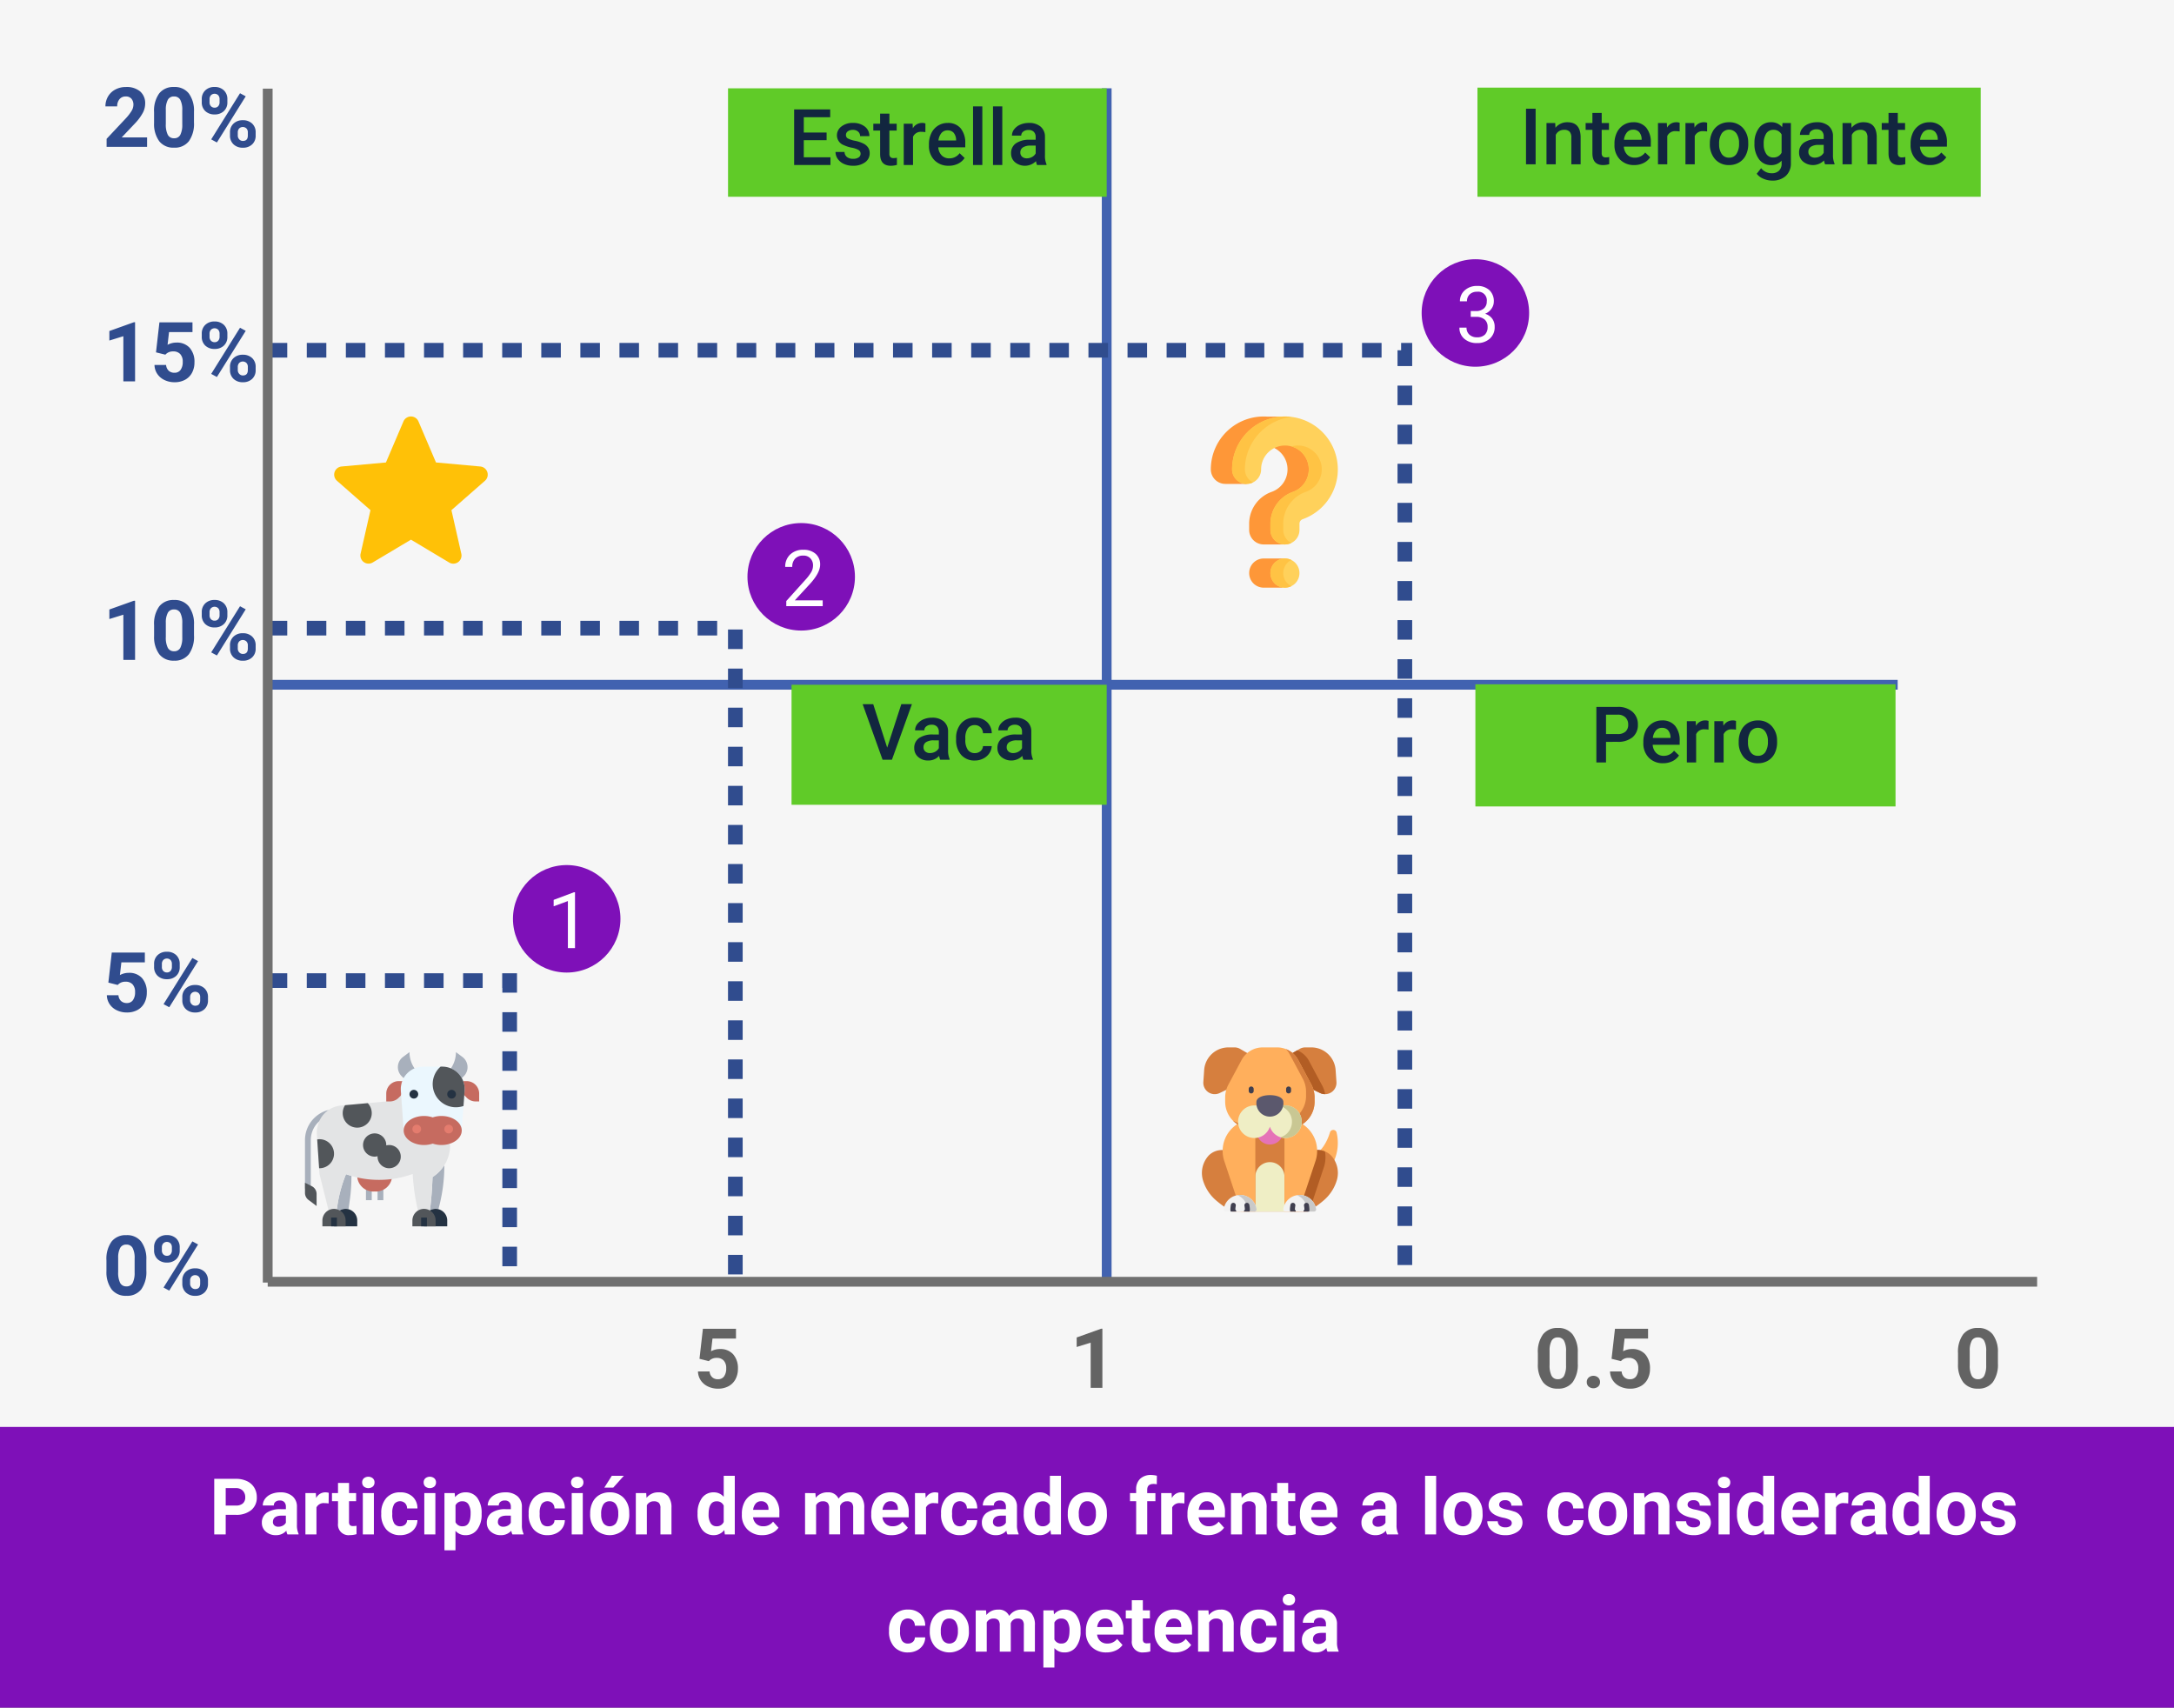<svg xmlns="http://www.w3.org/2000/svg" width="445" height="349.526" viewBox="0 0 445 349.526">
  <rect x="0" y="0" width="445" height="349.526" fill="#808080" stroke="none"/>
  <g id="Grupo_1015198" data-name="Grupo 1015198" transform="translate(5822 2406.061)">
    <g id="Grupo_1015187" data-name="Grupo 1015187" transform="translate(-6212 -10600.203)">
      <g id="Grupo_875823" data-name="Grupo 875823" transform="translate(390 8194.143)">
        <g id="Grupo_875469" data-name="Grupo 875469" transform="translate(0 0)">
          <g id="Grupo_875440" data-name="Grupo 875440" transform="translate(445 292.939) rotate(180)">
            <path id="Trazado_596408" data-name="Trazado 596408" d="M0,0H445V292.939H0Z" fill="#f6f6f6"/>
            <path id="Trazado_599230" data-name="Trazado 599230" d="M0,0Z" transform="translate(445 0.212) rotate(180)" fill="#f6f6f6"/>
          </g>
          <rect id="Rectángulo_292089" data-name="Rectángulo 292089" width="384" height="246" transform="translate(384 264.061) rotate(180)" fill="#f6f6f6"/>
        </g>
      </g>
      <g id="Grupo_875822" data-name="Grupo 875822" transform="translate(390 8212.078)">
        <path id="Trazado_604949" data-name="Trazado 604949" d="M9.106,16H.822V14.356l3.91-4.167A9.645,9.645,0,0,0,5.923,8.654a2.467,2.467,0,0,0,.386-1.245A1.846,1.846,0,0,0,5.9,6.143,1.468,1.468,0,0,0,4.74,5.682a1.584,1.584,0,0,0-1.282.56,2.219,2.219,0,0,0-.469,1.473H.581A3.962,3.962,0,0,1,1.108,5.7,3.715,3.715,0,0,1,2.6,4.267a4.529,4.529,0,0,1,2.183-.519,4.288,4.288,0,0,1,2.9.9A3.172,3.172,0,0,1,8.716,7.176,4.064,4.064,0,0,1,8.251,9a10.148,10.148,0,0,1-1.594,2.167l-2.748,2.9h5.2Zm9.6-5a6.123,6.123,0,0,1-1.038,3.835,3.622,3.622,0,0,1-3.038,1.328,3.647,3.647,0,0,1-3.021-1.3,5.943,5.943,0,0,1-1.071-3.735V8.9a6.042,6.042,0,0,1,1.05-3.843,3.649,3.649,0,0,1,3.026-1.312,3.652,3.652,0,0,1,3.021,1.3A5.925,5.925,0,0,1,18.71,8.778Zm-2.4-2.446A4.426,4.426,0,0,0,15.9,6.368a1.389,1.389,0,0,0-1.282-.685,1.364,1.364,0,0,0-1.249.652,4.142,4.142,0,0,0-.427,2.04v2.941a4.646,4.646,0,0,0,.4,2.2,1.37,1.37,0,0,0,1.291.719,1.347,1.347,0,0,0,1.27-.69,4.535,4.535,0,0,0,.407-2.11ZM20.3,6.238a2.389,2.389,0,0,1,.722-1.805A2.619,2.619,0,0,1,22.91,3.74a2.66,2.66,0,0,1,1.909.685,2.435,2.435,0,0,1,.722,1.855v.6a2.359,2.359,0,0,1-.722,1.8,2.647,2.647,0,0,1-1.893.681,2.664,2.664,0,0,1-1.905-.685A2.417,2.417,0,0,1,20.3,6.828Zm1.594.639a1.118,1.118,0,0,0,.286.8.986.986,0,0,0,.751.3.94.94,0,0,0,.739-.307,1.189,1.189,0,0,0,.274-.822V6.238a1.164,1.164,0,0,0-.274-.805,1.067,1.067,0,0,0-1.494,0,1.188,1.188,0,0,0-.282.843Zm4.184,6.159a2.359,2.359,0,0,1,.73-1.805,2.656,2.656,0,0,1,1.893-.685,2.683,2.683,0,0,1,1.905.677,2.422,2.422,0,0,1,.726,1.864v.6a2.377,2.377,0,0,1-.714,1.8,2.631,2.631,0,0,1-1.9.685,2.662,2.662,0,0,1-1.917-.689,2.407,2.407,0,0,1-.722-1.826Zm1.594.647a1.11,1.11,0,0,0,.3.78.974.974,0,0,0,.747.324q1.013,0,1.013-1.121v-.631a1.128,1.128,0,0,0-.282-.8,1.073,1.073,0,0,0-1.494,0,1.164,1.164,0,0,0-.282.826ZM23.4,15.1l-1.17-.631,5.9-9.446,1.17.631Z" transform="translate(21 -3.875)" fill="#304c8e"/>
        <path id="Trazado_604950" data-name="Trazado 604950" d="M6.649,16H4.25V6.753l-2.864.888V5.69L6.392,3.9h.257Zm4.283-5.943.7-6.143H18.4v2H13.6l-.3,2.6a3.8,3.8,0,0,1,1.818-.457,3.484,3.484,0,0,1,2.706,1.071,4.277,4.277,0,0,1,.979,3,4.382,4.382,0,0,1-.494,2.1,3.486,3.486,0,0,1-1.415,1.436,4.418,4.418,0,0,1-2.175.51,4.692,4.692,0,0,1-2.034-.444A3.607,3.607,0,0,1,11.2,14.473a3.4,3.4,0,0,1-.577-1.834H13a1.773,1.773,0,0,0,.527,1.175,1.671,1.671,0,0,0,1.183.419,1.475,1.475,0,0,0,1.253-.585,2.711,2.711,0,0,0,.44-1.656,2.242,2.242,0,0,0-.506-1.577,1.858,1.858,0,0,0-1.436-.548,2.077,2.077,0,0,0-1.386.448l-.232.216ZM20.3,6.238a2.389,2.389,0,0,1,.722-1.805A2.619,2.619,0,0,1,22.91,3.74a2.66,2.66,0,0,1,1.909.685,2.435,2.435,0,0,1,.722,1.855v.6a2.359,2.359,0,0,1-.722,1.8,2.647,2.647,0,0,1-1.893.681,2.664,2.664,0,0,1-1.905-.685A2.417,2.417,0,0,1,20.3,6.828Zm1.594.639a1.118,1.118,0,0,0,.286.8.986.986,0,0,0,.751.3.94.94,0,0,0,.739-.307,1.189,1.189,0,0,0,.274-.822V6.238a1.164,1.164,0,0,0-.274-.805,1.067,1.067,0,0,0-1.494,0,1.188,1.188,0,0,0-.282.843Zm4.184,6.159a2.359,2.359,0,0,1,.73-1.805,2.656,2.656,0,0,1,1.893-.685,2.683,2.683,0,0,1,1.905.677,2.422,2.422,0,0,1,.726,1.864v.6a2.377,2.377,0,0,1-.714,1.8,2.631,2.631,0,0,1-1.9.685,2.662,2.662,0,0,1-1.917-.689,2.407,2.407,0,0,1-.722-1.826Zm1.594.647a1.11,1.11,0,0,0,.3.78.974.974,0,0,0,.747.324q1.013,0,1.013-1.121v-.631a1.128,1.128,0,0,0-.282-.8,1.073,1.073,0,0,0-1.494,0,1.164,1.164,0,0,0-.282.826ZM23.4,15.1l-1.17-.631,5.9-9.446,1.17.631Z" transform="translate(21 44.125)" fill="#304c8e"/>
        <path id="Trazado_604951" data-name="Trazado 604951" d="M6.649,16H4.25V6.753l-2.864.888V5.69L6.392,3.9h.257ZM18.71,11a6.123,6.123,0,0,1-1.038,3.835,3.622,3.622,0,0,1-3.038,1.328,3.647,3.647,0,0,1-3.021-1.3,5.943,5.943,0,0,1-1.071-3.735V8.9a6.042,6.042,0,0,1,1.05-3.843,3.649,3.649,0,0,1,3.026-1.312,3.652,3.652,0,0,1,3.021,1.3A5.925,5.925,0,0,1,18.71,8.778Zm-2.4-2.446A4.426,4.426,0,0,0,15.9,6.368a1.389,1.389,0,0,0-1.282-.685,1.364,1.364,0,0,0-1.249.652,4.142,4.142,0,0,0-.427,2.04v2.941a4.646,4.646,0,0,0,.4,2.2,1.37,1.37,0,0,0,1.291.719,1.347,1.347,0,0,0,1.27-.69,4.535,4.535,0,0,0,.407-2.11ZM20.3,6.238a2.389,2.389,0,0,1,.722-1.805A2.619,2.619,0,0,1,22.91,3.74a2.66,2.66,0,0,1,1.909.685,2.435,2.435,0,0,1,.722,1.855v.6a2.359,2.359,0,0,1-.722,1.8,2.647,2.647,0,0,1-1.893.681,2.664,2.664,0,0,1-1.905-.685A2.417,2.417,0,0,1,20.3,6.828Zm1.594.639a1.118,1.118,0,0,0,.286.8.986.986,0,0,0,.751.3.94.94,0,0,0,.739-.307,1.189,1.189,0,0,0,.274-.822V6.238a1.164,1.164,0,0,0-.274-.805,1.067,1.067,0,0,0-1.494,0,1.188,1.188,0,0,0-.282.843Zm4.184,6.159a2.359,2.359,0,0,1,.73-1.805,2.656,2.656,0,0,1,1.893-.685,2.683,2.683,0,0,1,1.905.677,2.422,2.422,0,0,1,.726,1.864v.6a2.377,2.377,0,0,1-.714,1.8,2.631,2.631,0,0,1-1.9.685,2.662,2.662,0,0,1-1.917-.689,2.407,2.407,0,0,1-.722-1.826Zm1.594.647a1.11,1.11,0,0,0,.3.78.974.974,0,0,0,.747.324q1.013,0,1.013-1.121v-.631a1.128,1.128,0,0,0-.282-.8,1.073,1.073,0,0,0-1.494,0,1.164,1.164,0,0,0-.282.826ZM23.4,15.1l-1.17-.631,5.9-9.446,1.17.631Z" transform="translate(21 101.125)" fill="#304c8e"/>
        <path id="Trazado_604952" data-name="Trazado 604952" d="M1.179,10.057l.7-6.143H8.649v2H3.843l-.3,2.6a3.8,3.8,0,0,1,1.818-.457A3.484,3.484,0,0,1,8.068,9.127a4.277,4.277,0,0,1,.979,3,4.382,4.382,0,0,1-.494,2.1,3.486,3.486,0,0,1-1.415,1.436,4.418,4.418,0,0,1-2.175.51,4.692,4.692,0,0,1-2.034-.444,3.607,3.607,0,0,1-1.482-1.249,3.4,3.4,0,0,1-.577-1.834H3.246a1.773,1.773,0,0,0,.527,1.175,1.671,1.671,0,0,0,1.183.419,1.475,1.475,0,0,0,1.253-.585,2.711,2.711,0,0,0,.44-1.656,2.242,2.242,0,0,0-.506-1.577,1.858,1.858,0,0,0-1.436-.548,2.077,2.077,0,0,0-1.386.448l-.232.216Zm9.363-3.818a2.389,2.389,0,0,1,.722-1.805,2.619,2.619,0,0,1,1.893-.693,2.66,2.66,0,0,1,1.909.685,2.435,2.435,0,0,1,.722,1.855v.6a2.359,2.359,0,0,1-.722,1.8,2.647,2.647,0,0,1-1.893.681,2.664,2.664,0,0,1-1.905-.685,2.417,2.417,0,0,1-.726-1.847Zm1.594.639a1.118,1.118,0,0,0,.286.8.986.986,0,0,0,.751.3.94.94,0,0,0,.739-.307,1.189,1.189,0,0,0,.274-.822V6.238a1.164,1.164,0,0,0-.274-.805,1.067,1.067,0,0,0-1.494,0,1.188,1.188,0,0,0-.282.843Zm4.184,6.159a2.359,2.359,0,0,1,.73-1.805,2.656,2.656,0,0,1,1.893-.685,2.683,2.683,0,0,1,1.905.677,2.422,2.422,0,0,1,.726,1.864v.6a2.377,2.377,0,0,1-.714,1.8,2.631,2.631,0,0,1-1.9.685,2.662,2.662,0,0,1-1.917-.689,2.407,2.407,0,0,1-.722-1.826Zm1.594.647a1.11,1.11,0,0,0,.3.78.974.974,0,0,0,.747.324q1.013,0,1.013-1.121v-.631a1.128,1.128,0,0,0-.282-.8,1.073,1.073,0,0,0-1.494,0,1.164,1.164,0,0,0-.282.826ZM13.646,15.1l-1.17-.631,5.9-9.446,1.17.631Z" transform="translate(21 173.125)" fill="#304c8e"/>
        <path id="Trazado_604953" data-name="Trazado 604953" d="M8.957,11a6.123,6.123,0,0,1-1.038,3.835,3.622,3.622,0,0,1-3.038,1.328,3.647,3.647,0,0,1-3.021-1.3A5.943,5.943,0,0,1,.789,11.127V8.9A6.042,6.042,0,0,1,1.839,5.06,3.649,3.649,0,0,1,4.864,3.748a3.652,3.652,0,0,1,3.021,1.3A5.925,5.925,0,0,1,8.957,8.778Zm-2.4-2.446a4.426,4.426,0,0,0-.411-2.189,1.389,1.389,0,0,0-1.282-.685,1.364,1.364,0,0,0-1.249.652,4.142,4.142,0,0,0-.427,2.04v2.941a4.646,4.646,0,0,0,.4,2.2,1.37,1.37,0,0,0,1.291.719,1.347,1.347,0,0,0,1.27-.69,4.535,4.535,0,0,0,.407-2.11Zm3.984-2.319a2.389,2.389,0,0,1,.722-1.805,2.619,2.619,0,0,1,1.893-.693,2.66,2.66,0,0,1,1.909.685,2.435,2.435,0,0,1,.722,1.855v.6a2.359,2.359,0,0,1-.722,1.8,2.647,2.647,0,0,1-1.893.681,2.664,2.664,0,0,1-1.905-.685,2.417,2.417,0,0,1-.726-1.847Zm1.594.639a1.118,1.118,0,0,0,.286.8.986.986,0,0,0,.751.3.94.94,0,0,0,.739-.307,1.189,1.189,0,0,0,.274-.822V6.238a1.164,1.164,0,0,0-.274-.805,1.067,1.067,0,0,0-1.494,0,1.188,1.188,0,0,0-.282.843Zm4.184,6.159a2.359,2.359,0,0,1,.73-1.805,2.656,2.656,0,0,1,1.893-.685,2.683,2.683,0,0,1,1.905.677,2.422,2.422,0,0,1,.726,1.864v.6a2.377,2.377,0,0,1-.714,1.8,2.631,2.631,0,0,1-1.9.685,2.662,2.662,0,0,1-1.917-.689,2.407,2.407,0,0,1-.722-1.826Zm1.594.647a1.11,1.11,0,0,0,.3.78.974.974,0,0,0,.747.324q1.013,0,1.013-1.121v-.631a1.128,1.128,0,0,0-.282-.8,1.073,1.073,0,0,0-1.494,0,1.164,1.164,0,0,0-.282.826ZM13.646,15.1l-1.17-.631,5.9-9.446,1.17.631Z" transform="translate(21 231.125)" fill="#304c8e"/>
        <path id="Trazado_604954" data-name="Trazado 604954" d="M1.179,10.057l.7-6.143H8.649v2H3.843l-.3,2.6a3.8,3.8,0,0,1,1.818-.457A3.484,3.484,0,0,1,8.068,9.127a4.277,4.277,0,0,1,.979,3,4.382,4.382,0,0,1-.494,2.1,3.486,3.486,0,0,1-1.415,1.436,4.418,4.418,0,0,1-2.175.51,4.692,4.692,0,0,1-2.034-.444,3.607,3.607,0,0,1-1.482-1.249,3.4,3.4,0,0,1-.577-1.834H3.246a1.773,1.773,0,0,0,.527,1.175,1.671,1.671,0,0,0,1.183.419,1.475,1.475,0,0,0,1.253-.585,2.711,2.711,0,0,0,.44-1.656,2.242,2.242,0,0,0-.506-1.577,1.858,1.858,0,0,0-1.436-.548,2.077,2.077,0,0,0-1.386.448l-.232.216ZM4.341,33.7l1.511-2.681H8.417l-2.557,4.4L8.525,40H5.952l-1.6-2.822L2.756,40H.174l2.665-4.582-2.548-4.4H2.864Z" transform="translate(142 250.125)" fill="#636363"/>
        <path id="Trazado_604955" data-name="Trazado 604955" d="M6.649,16H4.25V6.753l-2.864.888V5.69L6.392,3.9h.257ZM4.341,33.7l1.511-2.681H8.417l-2.557,4.4L8.525,40H5.952l-1.6-2.822L2.756,40H.174l2.665-4.582-2.548-4.4H2.864Z" transform="translate(219 250.125)" fill="#636363"/>
        <path id="Trazado_604956" data-name="Trazado 604956" d="M8.957,11a6.123,6.123,0,0,1-1.038,3.835,3.622,3.622,0,0,1-3.038,1.328,3.647,3.647,0,0,1-3.021-1.3A5.943,5.943,0,0,1,.789,11.127V8.9A6.042,6.042,0,0,1,1.839,5.06,3.649,3.649,0,0,1,4.864,3.748a3.652,3.652,0,0,1,3.021,1.3A5.925,5.925,0,0,1,8.957,8.778Zm-2.4-2.446a4.426,4.426,0,0,0-.411-2.189,1.389,1.389,0,0,0-1.282-.685,1.364,1.364,0,0,0-1.249.652,4.142,4.142,0,0,0-.427,2.04v2.941a4.646,4.646,0,0,0,.4,2.2,1.37,1.37,0,0,0,1.291.719,1.347,1.347,0,0,0,1.27-.69,4.535,4.535,0,0,0,.407-2.11ZM10.8,14.821a1.208,1.208,0,0,1,.386-.93,1.5,1.5,0,0,1,1.942,0,1.208,1.208,0,0,1,.386.93,1.191,1.191,0,0,1-.382.917,1.525,1.525,0,0,1-1.951,0A1.191,1.191,0,0,1,10.8,14.821Zm5.072-4.765.7-6.143h6.773v2H18.536l-.3,2.6a3.8,3.8,0,0,1,1.818-.457,3.484,3.484,0,0,1,2.706,1.071,4.277,4.277,0,0,1,.979,3,4.382,4.382,0,0,1-.494,2.1,3.486,3.486,0,0,1-1.415,1.436,4.418,4.418,0,0,1-2.175.51,4.692,4.692,0,0,1-2.034-.444,3.607,3.607,0,0,1-1.482-1.249,3.4,3.4,0,0,1-.577-1.834h2.374a1.773,1.773,0,0,0,.527,1.175,1.671,1.671,0,0,0,1.183.419,1.475,1.475,0,0,0,1.253-.585,2.711,2.711,0,0,0,.44-1.656,2.242,2.242,0,0,0-.506-1.577A1.858,1.858,0,0,0,19.4,9.866a2.077,2.077,0,0,0-1.386.448l-.232.216ZM4.341,33.7l1.511-2.681H8.417l-2.557,4.4L8.525,40H5.952l-1.6-2.822L2.756,40H.174l2.665-4.582-2.548-4.4H2.864Z" transform="translate(314 250.125)" fill="#636363"/>
        <path id="Trazado_604957" data-name="Trazado 604957" d="M8.957,11a6.123,6.123,0,0,1-1.038,3.835,3.622,3.622,0,0,1-3.038,1.328,3.647,3.647,0,0,1-3.021-1.3A5.943,5.943,0,0,1,.789,11.127V8.9A6.042,6.042,0,0,1,1.839,5.06,3.649,3.649,0,0,1,4.864,3.748a3.652,3.652,0,0,1,3.021,1.3A5.925,5.925,0,0,1,8.957,8.778Zm-2.4-2.446a4.426,4.426,0,0,0-.411-2.189,1.389,1.389,0,0,0-1.282-.685,1.364,1.364,0,0,0-1.249.652,4.142,4.142,0,0,0-.427,2.04v2.941a4.646,4.646,0,0,0,.4,2.2,1.37,1.37,0,0,0,1.291.719,1.347,1.347,0,0,0,1.27-.69,4.535,4.535,0,0,0,.407-2.11Z" transform="translate(400 250.125)" fill="#636363"/>
        <path id="Trazado_213249" data-name="Trazado 213249" d="M-6402-3242h-332.824" transform="translate(6790.438 3364.22)" fill="none" stroke="#4162b0" stroke-width="2"/>
        <path id="Trazado_213250" data-name="Trazado 213250" d="M244.159,0H0" transform="translate(226.531 0.141) rotate(90)" fill="none" stroke="#4162b0" stroke-width="2"/>
        <path id="Trazado_213251" data-name="Trazado 213251" d="M-6637.932-3340.707h232.765v190.823" transform="translate(6692.729 3394.461)" fill="none" stroke="#304c8e" stroke-width="3" stroke-dasharray="4"/>
        <path id="Trazado_213252" data-name="Trazado 213252" d="M-6637.934-3340.707h95.722v133.77" transform="translate(6692.73 3451.339)" fill="none" stroke="#304c8e" stroke-width="3" stroke-dasharray="4"/>
        <path id="Trazado_213253" data-name="Trazado 213253" d="M-6637.934-3340.707h49.531v60.949" transform="translate(6692.73 3523.477)" fill="none" stroke="#304c8e" stroke-width="3" stroke-dasharray="4"/>
        <path id="Trazado_604958" data-name="Trazado 604958" d="M0,0H77.508V22.194H0Z" transform="translate(149.023 0.141)" fill="#60cb28"/>
        <path id="Trazado_604959" data-name="Trazado 604959" d="M0,0H103.01V22.335H0Z" transform="translate(302.424 0)" fill="#60cb28"/>
        <path id="Trazado_604960" data-name="Trazado 604960" d="M0,0H64.508V24.566H0Z" transform="translate(162.023 122.22)" fill="#60cb28"/>
        <path id="Trazado_604961" data-name="Trazado 604961" d="M0,0H86V25H0Z" transform="translate(302 122.125)" fill="#60cb28"/>
        <path id="Trazado_604962" data-name="Trazado 604962" d="M4.277,15H2.309V3.625H4.277ZM8.285,6.547l.055.977A3.039,3.039,0,0,1,10.8,6.391q2.641,0,2.688,3.023V15h-1.9V9.523a1.741,1.741,0,0,0-.348-1.191,1.462,1.462,0,0,0-1.137-.387A1.829,1.829,0,0,0,8.395,8.984V15H6.5V6.547ZM17.8,4.492V6.547h1.492V7.953H17.8v4.719a1.039,1.039,0,0,0,.191.7.888.888,0,0,0,.684.215,2.925,2.925,0,0,0,.664-.078v1.469a4.676,4.676,0,0,1-1.25.18q-2.188,0-2.187-2.414V7.953H14.512V6.547H15.9V4.492Zm6.664,10.664a3.928,3.928,0,0,1-2.926-1.137,4.124,4.124,0,0,1-1.121-3.027v-.234A5.072,5.072,0,0,1,20.906,8.5a3.716,3.716,0,0,1,1.371-1.551,3.625,3.625,0,0,1,1.969-.555,3.318,3.318,0,0,1,2.668,1.1,4.658,4.658,0,0,1,.941,3.117v.766H22.332a2.539,2.539,0,0,0,.7,1.656,2.1,2.1,0,0,0,1.543.609A2.571,2.571,0,0,0,26.7,12.586l1.023.977a3.418,3.418,0,0,1-1.355,1.176A4.244,4.244,0,0,1,24.465,15.156Zm-.227-7.242a1.6,1.6,0,0,0-1.262.547,2.835,2.835,0,0,0-.613,1.523H25.98V9.844A2.307,2.307,0,0,0,25.473,8.4,1.586,1.586,0,0,0,24.238,7.914Zm9.516.367a4.7,4.7,0,0,0-.773-.062,1.741,1.741,0,0,0-1.758,1V15h-1.9V6.547h1.813l.047.945a2.139,2.139,0,0,1,1.906-1.1,1.777,1.777,0,0,1,.672.109Zm5.625,0a4.7,4.7,0,0,0-.773-.062,1.741,1.741,0,0,0-1.758,1V15h-1.9V6.547h1.813l.047.945a2.139,2.139,0,0,1,1.906-1.1,1.777,1.777,0,0,1,.672.109Zm.563,2.414a4.984,4.984,0,0,1,.492-2.238,3.6,3.6,0,0,1,1.383-1.531,3.9,3.9,0,0,1,2.047-.535,3.692,3.692,0,0,1,2.777,1.1,4.333,4.333,0,0,1,1.152,2.922l.008.445a5.029,5.029,0,0,1-.48,2.234,3.551,3.551,0,0,1-1.375,1.523,3.925,3.925,0,0,1-2.066.539,3.667,3.667,0,0,1-2.863-1.191,4.563,4.563,0,0,1-1.074-3.176Zm1.9.164a3.406,3.406,0,0,0,.539,2.043,1.752,1.752,0,0,0,1.5.738,1.733,1.733,0,0,0,1.5-.75,3.762,3.762,0,0,0,.535-2.2,3.362,3.362,0,0,0-.551-2.031,1.856,1.856,0,0,0-2.973-.012A3.691,3.691,0,0,0,41.84,10.859Zm7.234-.148A4.944,4.944,0,0,1,50,7.566a2.971,2.971,0,0,1,2.457-1.176A2.784,2.784,0,0,1,54.73,7.4l.086-.852h1.711v8.2a3.406,3.406,0,0,1-1.035,2.625,3.943,3.943,0,0,1-2.793.961,4.5,4.5,0,0,1-1.816-.387,3.228,3.228,0,0,1-1.348-1.012l.9-1.141a2.713,2.713,0,0,0,2.156,1.039,2.1,2.1,0,0,0,1.492-.512,1.961,1.961,0,0,0,.547-1.5v-.57a2.8,2.8,0,0,1-2.187.914,2.964,2.964,0,0,1-2.426-1.18A5.1,5.1,0,0,1,49.074,10.711Zm1.891.164a3.4,3.4,0,0,0,.52,2,1.671,1.671,0,0,0,1.441.73,1.827,1.827,0,0,0,1.7-.984V8.906a1.8,1.8,0,0,0-1.687-.961,1.677,1.677,0,0,0-1.457.742A3.811,3.811,0,0,0,50.965,10.875ZM63.527,15a2.93,2.93,0,0,1-.219-.789,3.193,3.193,0,0,1-4.3.219,2.325,2.325,0,0,1-.8-1.8,2.4,2.4,0,0,1,1-2.074,4.865,4.865,0,0,1,2.871-.723h1.164V9.281a1.481,1.481,0,0,0-.367-1.051,1.456,1.456,0,0,0-1.117-.395A1.672,1.672,0,0,0,60.7,8.16a1,1,0,0,0-.414.824h-1.9a2.107,2.107,0,0,1,.461-1.3A3.071,3.071,0,0,1,60.1,6.734a4.4,4.4,0,0,1,1.77-.344,3.547,3.547,0,0,1,2.367.746,2.661,2.661,0,0,1,.906,2.1v3.813a4.321,4.321,0,0,0,.32,1.82V15Zm-2.086-1.367a2.159,2.159,0,0,0,1.059-.273,1.827,1.827,0,0,0,.746-.734V11.031H62.223a2.8,2.8,0,0,0-1.586.367,1.189,1.189,0,0,0-.531,1.039,1.109,1.109,0,0,0,.363.871A1.407,1.407,0,0,0,61.441,13.633Zm7.453-7.086.055.977A3.039,3.039,0,0,1,71.41,6.391q2.641,0,2.688,3.023V15H72.2V9.523a1.741,1.741,0,0,0-.348-1.191,1.462,1.462,0,0,0-1.137-.387A1.829,1.829,0,0,0,69,8.984V15h-1.9V6.547ZM78.41,4.492V6.547H79.9V7.953H78.41v4.719a1.039,1.039,0,0,0,.191.7.888.888,0,0,0,.684.215,2.925,2.925,0,0,0,.664-.078v1.469a4.676,4.676,0,0,1-1.25.18q-2.188,0-2.187-2.414V7.953H75.121V6.547h1.391V4.492Zm6.664,10.664a3.928,3.928,0,0,1-2.926-1.137,4.124,4.124,0,0,1-1.121-3.027v-.234A5.072,5.072,0,0,1,81.516,8.5a3.716,3.716,0,0,1,1.371-1.551,3.625,3.625,0,0,1,1.969-.555,3.318,3.318,0,0,1,2.668,1.1,4.658,4.658,0,0,1,.941,3.117v.766H82.941a2.539,2.539,0,0,0,.7,1.656,2.1,2.1,0,0,0,1.543.609,2.571,2.571,0,0,0,2.125-1.055l1.023.977a3.418,3.418,0,0,1-1.355,1.176A4.244,4.244,0,0,1,85.074,15.156Zm-.227-7.242a1.6,1.6,0,0,0-1.262.547,2.835,2.835,0,0,0-.613,1.523H86.59V9.844A2.307,2.307,0,0,0,86.082,8.4,1.586,1.586,0,0,0,84.848,7.914Z" transform="translate(310.053 0.693)" fill="#12263f"/>
        <path id="Trazado_604963" data-name="Trazado 604963" d="M19.738,10.781V15H17.762V3.625h4.352a4.4,4.4,0,0,1,3.027.993,3.34,3.34,0,0,1,1.121,2.628,3.229,3.229,0,0,1-1.1,2.6,4.613,4.613,0,0,1-3.074.931Zm0-1.594h2.375a2.339,2.339,0,0,0,1.609-.5,1.823,1.823,0,0,0,.555-1.434,1.967,1.967,0,0,0-.562-1.473,2.168,2.168,0,0,0-1.547-.566h-2.43Zm11.688,5.969A3.928,3.928,0,0,1,28.5,14.02a4.124,4.124,0,0,1-1.121-3.027v-.234A5.072,5.072,0,0,1,27.867,8.5a3.716,3.716,0,0,1,1.371-1.551,3.625,3.625,0,0,1,1.969-.555,3.318,3.318,0,0,1,2.668,1.1,4.658,4.658,0,0,1,.941,3.117v.766H29.293a2.539,2.539,0,0,0,.7,1.656,2.1,2.1,0,0,0,1.543.609,2.571,2.571,0,0,0,2.125-1.055l1.023.977a3.418,3.418,0,0,1-1.355,1.176A4.244,4.244,0,0,1,31.426,15.156ZM31.2,7.914a1.6,1.6,0,0,0-1.262.547,2.835,2.835,0,0,0-.613,1.523h3.617V9.844A2.307,2.307,0,0,0,32.434,8.4,1.586,1.586,0,0,0,31.2,7.914Zm9.516.367a4.7,4.7,0,0,0-.773-.062,1.741,1.741,0,0,0-1.758,1V15h-1.9V6.547H38.1l.047.945a2.139,2.139,0,0,1,1.906-1.1,1.777,1.777,0,0,1,.672.109Zm5.625,0a4.7,4.7,0,0,0-.773-.062,1.741,1.741,0,0,0-1.758,1V15h-1.9V6.547h1.813l.047.945a2.139,2.139,0,0,1,1.906-1.1,1.777,1.777,0,0,1,.672.109ZM46.9,10.7a4.984,4.984,0,0,1,.492-2.238,3.6,3.6,0,0,1,1.383-1.531,3.9,3.9,0,0,1,2.047-.535,3.692,3.692,0,0,1,2.777,1.1,4.333,4.333,0,0,1,1.152,2.922l.008.445a5.029,5.029,0,0,1-.48,2.234,3.551,3.551,0,0,1-1.375,1.523,3.925,3.925,0,0,1-2.066.539,3.667,3.667,0,0,1-2.863-1.191A4.563,4.563,0,0,1,46.9,10.789Zm1.9.164A3.406,3.406,0,0,0,49.34,12.9a1.752,1.752,0,0,0,1.5.738,1.733,1.733,0,0,0,1.5-.75,3.762,3.762,0,0,0,.535-2.2,3.362,3.362,0,0,0-.551-2.031,1.856,1.856,0,0,0-2.973-.012A3.691,3.691,0,0,0,48.8,10.859Z" transform="translate(309 123.125)" fill="#12263f"/>
        <path id="Trazado_213254" data-name="Trazado 213254" d="M-6373.224-3066.838h-362.185" transform="translate(6790.207 3311.25)" fill="none" stroke="#707070" stroke-width="2"/>
        <path id="Trazado_213255" data-name="Trazado 213255" d="M244.373,0H0" transform="translate(54.797 244.577) rotate(-90)" fill="none" stroke="#707070" stroke-width="2"/>
        <path id="Trazado_213256" data-name="Trazado 213256" d="M0,0H445V57.466H0Z" transform="translate(0 274.125)" fill="#7e10b8"/>
        <path id="Trazado_604948" data-name="Trazado 604948" d="M16.2,10.992V15H13.852V3.625h4.438a5.134,5.134,0,0,1,2.254.469,3.454,3.454,0,0,1,1.5,1.332,3.714,3.714,0,0,1,.523,1.965,3.266,3.266,0,0,1-1.145,2.637,4.767,4.767,0,0,1-3.168.965Zm0-1.9h2.094a2.059,2.059,0,0,0,1.418-.437,1.591,1.591,0,0,0,.488-1.25A1.876,1.876,0,0,0,19.7,6.055a1.839,1.839,0,0,0-1.359-.531H16.2ZM28.836,15a2.507,2.507,0,0,1-.227-.758,2.732,2.732,0,0,1-2.133.914,3,3,0,0,1-2.059-.719,2.312,2.312,0,0,1-.816-1.812,2.389,2.389,0,0,1,1-2.062,4.915,4.915,0,0,1,2.879-.727h1.039V9.352a1.393,1.393,0,0,0-.3-.937,1.183,1.183,0,0,0-.949-.352,1.345,1.345,0,0,0-.895.273.929.929,0,0,0-.324.75H23.789a2.268,2.268,0,0,1,.453-1.359,3,3,0,0,1,1.281-.98,4.669,4.669,0,0,1,1.859-.355,3.689,3.689,0,0,1,2.48.785,2.747,2.747,0,0,1,.918,2.207v3.664a4.041,4.041,0,0,0,.336,1.82V15Zm-1.867-1.57a1.945,1.945,0,0,0,.922-.223,1.462,1.462,0,0,0,.625-.6V11.156h-.844q-1.7,0-1.8,1.172l-.008.133a.9.9,0,0,0,.3.7A1.153,1.153,0,0,0,26.969,13.43Zm10.3-4.766a6.134,6.134,0,0,0-.812-.062,1.654,1.654,0,0,0-1.68.867V15H32.516V6.547h2.133l.063,1.008a2.092,2.092,0,0,1,1.883-1.164,2.366,2.366,0,0,1,.7.1Zm4.18-4.2V6.547h1.445V8.2H41.445v4.219a1.007,1.007,0,0,0,.18.672.9.9,0,0,0,.688.2,3.6,3.6,0,0,0,.664-.055v1.711a4.648,4.648,0,0,1-1.367.2,2.156,2.156,0,0,1-2.422-2.4V8.2H37.953V6.547h1.234V4.469ZM46.531,15H44.266V6.547h2.266Zm-2.4-10.641a1.112,1.112,0,0,1,.34-.836,1.465,1.465,0,0,1,1.848,0,1.105,1.105,0,0,1,.344.836,1.108,1.108,0,0,1-.348.844,1.448,1.448,0,0,1-1.836,0A1.108,1.108,0,0,1,44.133,4.359Zm7.773,8.977a1.481,1.481,0,0,0,1.016-.344,1.2,1.2,0,0,0,.406-.914h2.117a2.9,2.9,0,0,1-.469,1.574,3.093,3.093,0,0,1-1.262,1.109,3.949,3.949,0,0,1-1.77.395A3.67,3.67,0,0,1,49.086,14a4.56,4.56,0,0,1-1.047-3.184v-.148a4.508,4.508,0,0,1,1.039-3.117A3.627,3.627,0,0,1,51.93,6.391a3.555,3.555,0,0,1,2.543.9,3.2,3.2,0,0,1,.973,2.4H53.328a1.551,1.551,0,0,0-.406-1.072,1.51,1.51,0,0,0-2.223.163,3.333,3.333,0,0,0-.4,1.866v.235a3.375,3.375,0,0,0,.4,1.878A1.377,1.377,0,0,0,51.906,13.336ZM59.117,15H56.852V6.547h2.266Zm-2.4-10.641a1.112,1.112,0,0,1,.34-.836,1.465,1.465,0,0,1,1.848,0,1.105,1.105,0,0,1,.344.836A1.108,1.108,0,0,1,58.9,5.2a1.448,1.448,0,0,1-1.836,0A1.108,1.108,0,0,1,56.719,4.359Zm11.867,6.492A5.07,5.07,0,0,1,67.7,13.98,2.843,2.843,0,0,1,65.3,15.156a2.633,2.633,0,0,1-2.07-.891V18.25H60.977V6.547H63.07l.078.828a2.654,2.654,0,0,1,2.141-.984,2.862,2.862,0,0,1,2.43,1.156,5.207,5.207,0,0,1,.867,3.188Zm-2.258-.164a3.327,3.327,0,0,0-.418-1.82A1.361,1.361,0,0,0,64.7,8.227a1.479,1.479,0,0,0-1.461.813V12.5a1.5,1.5,0,0,0,1.477.836Q66.328,13.336,66.328,10.688ZM74.883,15a2.507,2.507,0,0,1-.227-.758,2.732,2.732,0,0,1-2.133.914,3,3,0,0,1-2.059-.719,2.312,2.312,0,0,1-.816-1.812,2.389,2.389,0,0,1,1-2.062,4.915,4.915,0,0,1,2.879-.727h1.039V9.352a1.393,1.393,0,0,0-.3-.937,1.183,1.183,0,0,0-.949-.352,1.345,1.345,0,0,0-.895.273.929.929,0,0,0-.324.75H69.836a2.268,2.268,0,0,1,.453-1.359,3,3,0,0,1,1.281-.98,4.669,4.669,0,0,1,1.859-.355,3.689,3.689,0,0,1,2.48.785,2.747,2.747,0,0,1,.918,2.207v3.664a4.041,4.041,0,0,0,.336,1.82V15Zm-1.867-1.57a1.945,1.945,0,0,0,.922-.223,1.462,1.462,0,0,0,.625-.6V11.156h-.844q-1.7,0-1.8,1.172l-.008.133a.9.9,0,0,0,.3.7A1.153,1.153,0,0,0,73.016,13.43Zm9.063-.094a1.481,1.481,0,0,0,1.016-.344,1.2,1.2,0,0,0,.406-.914h2.117a2.9,2.9,0,0,1-.469,1.574,3.093,3.093,0,0,1-1.262,1.109,3.949,3.949,0,0,1-1.77.395A3.67,3.67,0,0,1,79.258,14a4.56,4.56,0,0,1-1.047-3.184v-.148A4.508,4.508,0,0,1,79.25,7.555,3.627,3.627,0,0,1,82.1,6.391a3.555,3.555,0,0,1,2.543.9,3.2,3.2,0,0,1,.973,2.4H83.5a1.551,1.551,0,0,0-.406-1.072,1.51,1.51,0,0,0-2.223.163,3.333,3.333,0,0,0-.4,1.866v.235a3.375,3.375,0,0,0,.4,1.878A1.377,1.377,0,0,0,82.078,13.336ZM89.289,15H87.023V6.547h2.266Zm-2.4-10.641a1.112,1.112,0,0,1,.34-.836,1.465,1.465,0,0,1,1.848,0,1.105,1.105,0,0,1,.344.836,1.108,1.108,0,0,1-.348.844,1.448,1.448,0,0,1-1.836,0A1.108,1.108,0,0,1,86.891,4.359ZM90.8,10.7a5.013,5.013,0,0,1,.484-2.242A3.546,3.546,0,0,1,92.676,6.93a4.069,4.069,0,0,1,2.113-.539,3.849,3.849,0,0,1,2.793,1.047,4.2,4.2,0,0,1,1.207,2.844l.016.578a4.418,4.418,0,0,1-1.086,3.121,4.209,4.209,0,0,1-5.832,0A4.5,4.5,0,0,1,90.8,10.8Zm2.258.16a3.16,3.16,0,0,0,.453,1.843,1.628,1.628,0,0,0,2.578.008,3.457,3.457,0,0,0,.461-2.015,3.128,3.128,0,0,0-.461-1.831,1.5,1.5,0,0,0-1.3-.649,1.474,1.474,0,0,0-1.281.646A3.516,3.516,0,0,0,93.055,10.856ZM95.234,3H97.7L95.531,5.422H93.7Zm7.039,3.547.07.977a2.951,2.951,0,0,1,2.43-1.133,2.453,2.453,0,0,1,2,.789,3.682,3.682,0,0,1,.672,2.359V15h-2.258V9.594a1.465,1.465,0,0,0-.312-1.043,1.4,1.4,0,0,0-1.039-.324,1.553,1.553,0,0,0-1.43.813V15h-2.258V6.547Zm10.516,4.164a5.094,5.094,0,0,1,.887-3.148A2.877,2.877,0,0,1,116.1,6.391a2.589,2.589,0,0,1,2.039.922V3h2.266V15h-2.039l-.109-.9a2.657,2.657,0,0,1-2.172,1.055,2.869,2.869,0,0,1-2.395-1.176A5.258,5.258,0,0,1,112.789,10.711Zm2.258.168a3.337,3.337,0,0,0,.414,1.823,1.349,1.349,0,0,0,1.2.634,1.511,1.511,0,0,0,1.477-.884V9.111a1.489,1.489,0,0,0-1.461-.884Q115.047,8.227,115.047,10.879Zm11,4.277a4.15,4.15,0,0,1-3.027-1.141,4.054,4.054,0,0,1-1.168-3.039v-.219a5.106,5.106,0,0,1,.492-2.277,3.612,3.612,0,0,1,1.395-1.547,3.914,3.914,0,0,1,2.059-.543,3.508,3.508,0,0,1,2.73,1.094,4.444,4.444,0,0,1,1,3.1v.922h-5.383a2.1,2.1,0,0,0,.66,1.328,2,2,0,0,0,1.395.5,2.437,2.437,0,0,0,2.039-.945l1.109,1.242a3.389,3.389,0,0,1-1.375,1.121A4.511,4.511,0,0,1,126.047,15.156Zm-.258-6.945a1.411,1.411,0,0,0-1.09.455,2.357,2.357,0,0,0-.535,1.3H127.3V9.788a1.681,1.681,0,0,0-.406-1.165A1.456,1.456,0,0,0,125.789,8.211Zm11.117-1.664.07.945a2.971,2.971,0,0,1,2.43-1.1,2.255,2.255,0,0,1,2.242,1.289,2.9,2.9,0,0,1,2.539-1.289,2.521,2.521,0,0,1,2.047.8,3.681,3.681,0,0,1,.672,2.41V15h-2.266V9.609a1.61,1.61,0,0,0-.281-1.051,1.246,1.246,0,0,0-.992-.332,1.409,1.409,0,0,0-1.406.969l.008,5.8h-2.258V9.617a1.59,1.59,0,0,0-.289-1.062,1.259,1.259,0,0,0-.984-.328,1.463,1.463,0,0,0-1.391.8V15h-2.258V6.547Zm15.625,8.609a4.15,4.15,0,0,1-3.027-1.141,4.054,4.054,0,0,1-1.168-3.039v-.219a5.106,5.106,0,0,1,.492-2.277,3.612,3.612,0,0,1,1.395-1.547,3.914,3.914,0,0,1,2.059-.543,3.508,3.508,0,0,1,2.73,1.094,4.444,4.444,0,0,1,1,3.1v.922h-5.383a2.1,2.1,0,0,0,.66,1.328,2,2,0,0,0,1.395.5,2.437,2.437,0,0,0,2.039-.945l1.109,1.242a3.389,3.389,0,0,1-1.375,1.121A4.511,4.511,0,0,1,152.531,15.156Zm-.258-6.945a1.411,1.411,0,0,0-1.09.455,2.357,2.357,0,0,0-.535,1.3h3.141V9.788a1.681,1.681,0,0,0-.406-1.165A1.456,1.456,0,0,0,152.273,8.211Zm9.766.453a6.134,6.134,0,0,0-.812-.062,1.654,1.654,0,0,0-1.68.867V15h-2.258V6.547h2.133l.063,1.008a2.092,2.092,0,0,1,1.883-1.164,2.366,2.366,0,0,1,.7.1Zm4.453,4.672a1.481,1.481,0,0,0,1.016-.344,1.2,1.2,0,0,0,.406-.914h2.117a2.9,2.9,0,0,1-.469,1.574,3.093,3.093,0,0,1-1.262,1.109,3.949,3.949,0,0,1-1.77.395A3.67,3.67,0,0,1,163.672,14a4.56,4.56,0,0,1-1.047-3.184v-.148a4.508,4.508,0,0,1,1.039-3.117,3.627,3.627,0,0,1,2.852-1.164,3.555,3.555,0,0,1,2.543.9,3.2,3.2,0,0,1,.973,2.4h-2.117a1.551,1.551,0,0,0-.406-1.072,1.51,1.51,0,0,0-2.223.163,3.333,3.333,0,0,0-.4,1.866v.235a3.375,3.375,0,0,0,.4,1.878A1.377,1.377,0,0,0,166.492,13.336ZM176.219,15a2.507,2.507,0,0,1-.227-.758,2.732,2.732,0,0,1-2.133.914,3,3,0,0,1-2.059-.719,2.312,2.312,0,0,1-.816-1.812,2.389,2.389,0,0,1,1-2.062,4.915,4.915,0,0,1,2.879-.727H175.9V9.352a1.393,1.393,0,0,0-.3-.937,1.183,1.183,0,0,0-.949-.352,1.345,1.345,0,0,0-.895.273.929.929,0,0,0-.324.75h-2.258a2.268,2.268,0,0,1,.453-1.359,3,3,0,0,1,1.281-.98,4.669,4.669,0,0,1,1.859-.355,3.689,3.689,0,0,1,2.48.785,2.747,2.747,0,0,1,.918,2.207v3.664a4.041,4.041,0,0,0,.336,1.82V15Zm-1.867-1.57a1.945,1.945,0,0,0,.922-.223,1.462,1.462,0,0,0,.625-.6V11.156h-.844q-1.7,0-1.8,1.172l-.008.133a.9.9,0,0,0,.3.7A1.153,1.153,0,0,0,174.352,13.43Zm5.2-2.719a5.094,5.094,0,0,1,.887-3.148,2.877,2.877,0,0,1,2.426-1.172,2.589,2.589,0,0,1,2.039.922V3h2.266V15h-2.039l-.109-.9a2.657,2.657,0,0,1-2.172,1.055,2.869,2.869,0,0,1-2.395-1.176A5.258,5.258,0,0,1,179.547,10.711Zm2.258.168a3.337,3.337,0,0,0,.414,1.823,1.349,1.349,0,0,0,1.2.634,1.511,1.511,0,0,0,1.477-.884V9.111a1.489,1.489,0,0,0-1.461-.884Q181.8,8.227,181.8,10.879Zm6.758-.184a5.013,5.013,0,0,1,.484-2.242,3.546,3.546,0,0,1,1.395-1.523,4.069,4.069,0,0,1,2.113-.539,3.849,3.849,0,0,1,2.793,1.047,4.2,4.2,0,0,1,1.207,2.844l.016.578a4.418,4.418,0,0,1-1.086,3.121,4.209,4.209,0,0,1-5.832,0,4.5,4.5,0,0,1-1.09-3.187Zm2.258.16a3.16,3.16,0,0,0,.453,1.843,1.628,1.628,0,0,0,2.578.008,3.457,3.457,0,0,0,.461-2.015,3.128,3.128,0,0,0-.461-1.831,1.5,1.5,0,0,0-1.3-.649,1.474,1.474,0,0,0-1.281.646A3.516,3.516,0,0,0,190.82,10.856ZM202.563,15V8.2H201.3V6.547h1.258V5.828a2.918,2.918,0,0,1,.816-2.207,3.162,3.162,0,0,1,2.285-.785,5.278,5.278,0,0,1,1.148.156l-.023,1.75a2.878,2.878,0,0,0-.687-.07q-1.273,0-1.273,1.2v.68h1.68V8.2h-1.68V15Zm9.867-6.336a6.134,6.134,0,0,0-.812-.062,1.654,1.654,0,0,0-1.68.867V15H207.68V6.547h2.133l.063,1.008a2.092,2.092,0,0,1,1.883-1.164,2.366,2.366,0,0,1,.7.1Zm4.828,6.492a4.15,4.15,0,0,1-3.027-1.141,4.054,4.054,0,0,1-1.168-3.039v-.219a5.106,5.106,0,0,1,.492-2.277,3.612,3.612,0,0,1,1.395-1.547,3.914,3.914,0,0,1,2.059-.543,3.508,3.508,0,0,1,2.73,1.094,4.444,4.444,0,0,1,1,3.1v.922h-5.383a2.1,2.1,0,0,0,.66,1.328,2,2,0,0,0,1.395.5,2.437,2.437,0,0,0,2.039-.945l1.109,1.242a3.389,3.389,0,0,1-1.375,1.121A4.511,4.511,0,0,1,217.258,15.156ZM217,8.211a1.411,1.411,0,0,0-1.09.455,2.357,2.357,0,0,0-.535,1.3h3.141V9.788a1.681,1.681,0,0,0-.406-1.165A1.456,1.456,0,0,0,217,8.211Zm7.094-1.664.07.977a2.951,2.951,0,0,1,2.43-1.133,2.453,2.453,0,0,1,2,.789,3.682,3.682,0,0,1,.672,2.359V15h-2.258V9.594a1.465,1.465,0,0,0-.312-1.043,1.4,1.4,0,0,0-1.039-.324,1.553,1.553,0,0,0-1.43.813V15h-2.258V6.547Zm9.586-2.078V6.547h1.445V8.2H233.68v4.219a1.007,1.007,0,0,0,.18.672.9.9,0,0,0,.688.2,3.6,3.6,0,0,0,.664-.055v1.711a4.648,4.648,0,0,1-1.367.2,2.156,2.156,0,0,1-2.422-2.4V8.2h-1.234V6.547h1.234V4.469Zm6.594,10.688a4.15,4.15,0,0,1-3.027-1.141,4.054,4.054,0,0,1-1.168-3.039v-.219a5.106,5.106,0,0,1,.492-2.277,3.612,3.612,0,0,1,1.395-1.547,3.914,3.914,0,0,1,2.059-.543,3.508,3.508,0,0,1,2.73,1.094,4.444,4.444,0,0,1,1,3.1v.922h-5.383a2.1,2.1,0,0,0,.66,1.328,2,2,0,0,0,1.395.5,2.437,2.437,0,0,0,2.039-.945l1.109,1.242a3.389,3.389,0,0,1-1.375,1.121A4.511,4.511,0,0,1,240.273,15.156Zm-.258-6.945a1.411,1.411,0,0,0-1.09.455,2.357,2.357,0,0,0-.535,1.3h3.141V9.788a1.681,1.681,0,0,0-.406-1.165A1.456,1.456,0,0,0,240.016,8.211ZM253.914,15a2.507,2.507,0,0,1-.227-.758,2.732,2.732,0,0,1-2.133.914,3,3,0,0,1-2.059-.719,2.312,2.312,0,0,1-.816-1.812,2.389,2.389,0,0,1,1-2.062,4.915,4.915,0,0,1,2.879-.727h1.039V9.352a1.393,1.393,0,0,0-.3-.937,1.183,1.183,0,0,0-.949-.352,1.345,1.345,0,0,0-.895.273.929.929,0,0,0-.324.75h-2.258a2.268,2.268,0,0,1,.453-1.359,3,3,0,0,1,1.281-.98,4.669,4.669,0,0,1,1.859-.355,3.689,3.689,0,0,1,2.48.785,2.747,2.747,0,0,1,.918,2.207v3.664a4.041,4.041,0,0,0,.336,1.82V15Zm-1.867-1.57a1.945,1.945,0,0,0,.922-.223,1.462,1.462,0,0,0,.625-.6V11.156h-.844q-1.7,0-1.8,1.172l-.008.133a.9.9,0,0,0,.3.7A1.153,1.153,0,0,0,252.047,13.43ZM263.961,15H261.7V3h2.266Zm1.508-4.3a5.013,5.013,0,0,1,.484-2.242,3.546,3.546,0,0,1,1.395-1.523,4.069,4.069,0,0,1,2.113-.539,3.849,3.849,0,0,1,2.793,1.047,4.2,4.2,0,0,1,1.207,2.844l.016.578a4.418,4.418,0,0,1-1.086,3.121,4.209,4.209,0,0,1-5.832,0,4.5,4.5,0,0,1-1.09-3.187Zm2.258.16a3.16,3.16,0,0,0,.453,1.843,1.628,1.628,0,0,0,2.578.008,3.458,3.458,0,0,0,.461-2.015,3.128,3.128,0,0,0-.461-1.831,1.5,1.5,0,0,0-1.3-.649,1.474,1.474,0,0,0-1.281.646A3.516,3.516,0,0,0,267.727,10.856Zm11.719,1.808a.727.727,0,0,0-.41-.652,4.659,4.659,0,0,0-1.316-.426q-3.016-.633-3.016-2.562a2.323,2.323,0,0,1,.934-1.879,3.766,3.766,0,0,1,2.441-.754,4.053,4.053,0,0,1,2.574.758,2.388,2.388,0,0,1,.965,1.969h-2.258a1.092,1.092,0,0,0-.312-.8A1.322,1.322,0,0,0,278.07,8a1.351,1.351,0,0,0-.883.258.814.814,0,0,0-.312.656.7.7,0,0,0,.355.605,3.657,3.657,0,0,0,1.2.4,9.8,9.8,0,0,1,1.422.379,2.336,2.336,0,0,1,1.789,2.273,2.2,2.2,0,0,1-.992,1.871,4.28,4.28,0,0,1-2.562.715,4.47,4.47,0,0,1-1.887-.379,3.166,3.166,0,0,1-1.293-1.039,2.414,2.414,0,0,1-.469-1.426h2.141a1.179,1.179,0,0,0,.445.922,1.766,1.766,0,0,0,1.109.32,1.635,1.635,0,0,0,.98-.246A.766.766,0,0,0,279.445,12.664Zm11.148.672a1.481,1.481,0,0,0,1.016-.344,1.2,1.2,0,0,0,.406-.914h2.117a2.9,2.9,0,0,1-.469,1.574,3.093,3.093,0,0,1-1.262,1.109,3.949,3.949,0,0,1-1.77.395A3.67,3.67,0,0,1,287.773,14a4.56,4.56,0,0,1-1.047-3.184v-.148a4.508,4.508,0,0,1,1.039-3.117,3.627,3.627,0,0,1,2.852-1.164,3.555,3.555,0,0,1,2.543.9,3.2,3.2,0,0,1,.973,2.4h-2.117a1.551,1.551,0,0,0-.406-1.072,1.51,1.51,0,0,0-2.223.163,3.333,3.333,0,0,0-.4,1.866v.235a3.375,3.375,0,0,0,.4,1.878A1.377,1.377,0,0,0,290.594,13.336ZM295.07,10.7a5.013,5.013,0,0,1,.484-2.242,3.546,3.546,0,0,1,1.395-1.523,4.069,4.069,0,0,1,2.113-.539,3.849,3.849,0,0,1,2.793,1.047,4.2,4.2,0,0,1,1.207,2.844l.016.578a4.418,4.418,0,0,1-1.086,3.121,4.209,4.209,0,0,1-5.832,0,4.5,4.5,0,0,1-1.09-3.187Zm2.258.16a3.16,3.16,0,0,0,.453,1.843,1.628,1.628,0,0,0,2.578.008,3.458,3.458,0,0,0,.461-2.015,3.128,3.128,0,0,0-.461-1.831,1.5,1.5,0,0,0-1.3-.649,1.474,1.474,0,0,0-1.281.646A3.516,3.516,0,0,0,297.328,10.856Zm9.219-4.309.07.977a2.951,2.951,0,0,1,2.43-1.133,2.453,2.453,0,0,1,2,.789,3.681,3.681,0,0,1,.672,2.359V15h-2.258V9.594a1.465,1.465,0,0,0-.312-1.043,1.4,1.4,0,0,0-1.039-.324,1.553,1.553,0,0,0-1.43.813V15h-2.258V6.547Zm11.461,6.117a.727.727,0,0,0-.41-.652,4.659,4.659,0,0,0-1.316-.426q-3.016-.633-3.016-2.562a2.323,2.323,0,0,1,.934-1.879,3.766,3.766,0,0,1,2.441-.754,4.053,4.053,0,0,1,2.574.758,2.388,2.388,0,0,1,.965,1.969h-2.258a1.092,1.092,0,0,0-.312-.8A1.322,1.322,0,0,0,316.633,8a1.351,1.351,0,0,0-.883.258.814.814,0,0,0-.312.656.7.7,0,0,0,.355.605,3.657,3.657,0,0,0,1.2.4,9.8,9.8,0,0,1,1.422.379A2.336,2.336,0,0,1,320.2,12.57a2.2,2.2,0,0,1-.992,1.871,4.28,4.28,0,0,1-2.562.715,4.47,4.47,0,0,1-1.887-.379,3.166,3.166,0,0,1-1.293-1.039A2.414,2.414,0,0,1,313,12.313h2.141a1.179,1.179,0,0,0,.445.922,1.766,1.766,0,0,0,1.109.32,1.635,1.635,0,0,0,.98-.246A.766.766,0,0,0,318.008,12.664ZM324.039,15h-2.266V6.547h2.266Zm-2.4-10.641a1.112,1.112,0,0,1,.34-.836,1.465,1.465,0,0,1,1.848,0,1.105,1.105,0,0,1,.344.836,1.108,1.108,0,0,1-.348.844,1.448,1.448,0,0,1-1.836,0A1.108,1.108,0,0,1,321.641,4.359Zm3.906,6.352a5.094,5.094,0,0,1,.887-3.148,2.877,2.877,0,0,1,2.426-1.172,2.589,2.589,0,0,1,2.039.922V3h2.266V15h-2.039l-.109-.9a2.657,2.657,0,0,1-2.172,1.055,2.869,2.869,0,0,1-2.395-1.176A5.258,5.258,0,0,1,325.547,10.711Zm2.258.168a3.337,3.337,0,0,0,.414,1.823,1.349,1.349,0,0,0,1.2.634,1.511,1.511,0,0,0,1.477-.884V9.111a1.489,1.489,0,0,0-1.461-.884Q327.8,8.227,327.8,10.879Zm11,4.277a4.15,4.15,0,0,1-3.027-1.141,4.054,4.054,0,0,1-1.168-3.039v-.219A5.106,5.106,0,0,1,335.1,8.48,3.612,3.612,0,0,1,336.5,6.934a3.914,3.914,0,0,1,2.059-.543,3.508,3.508,0,0,1,2.73,1.094,4.444,4.444,0,0,1,1,3.1v.922H336.9a2.1,2.1,0,0,0,.66,1.328,2,2,0,0,0,1.395.5,2.437,2.437,0,0,0,2.039-.945l1.109,1.242a3.389,3.389,0,0,1-1.375,1.121A4.511,4.511,0,0,1,338.8,15.156Zm-.258-6.945a1.411,1.411,0,0,0-1.09.455,2.357,2.357,0,0,0-.535,1.3h3.141V9.788a1.681,1.681,0,0,0-.406-1.165A1.456,1.456,0,0,0,338.547,8.211Zm9.766.453A6.134,6.134,0,0,0,347.5,8.6a1.654,1.654,0,0,0-1.68.867V15h-2.258V6.547H345.7l.063,1.008a2.092,2.092,0,0,1,1.883-1.164,2.366,2.366,0,0,1,.7.1ZM354.063,15a2.508,2.508,0,0,1-.227-.758,2.732,2.732,0,0,1-2.133.914,3,3,0,0,1-2.059-.719,2.312,2.312,0,0,1-.816-1.812,2.389,2.389,0,0,1,1-2.062,4.915,4.915,0,0,1,2.879-.727h1.039V9.352a1.393,1.393,0,0,0-.3-.937,1.183,1.183,0,0,0-.949-.352,1.345,1.345,0,0,0-.895.273.929.929,0,0,0-.324.75h-2.258a2.268,2.268,0,0,1,.453-1.359,3,3,0,0,1,1.281-.98,4.669,4.669,0,0,1,1.859-.355,3.689,3.689,0,0,1,2.48.785,2.747,2.747,0,0,1,.918,2.207v3.664a4.041,4.041,0,0,0,.336,1.82V15ZM352.2,13.43a1.945,1.945,0,0,0,.922-.223,1.462,1.462,0,0,0,.625-.6V11.156H352.9q-1.7,0-1.8,1.172l-.008.133a.9.9,0,0,0,.3.7A1.153,1.153,0,0,0,352.2,13.43Zm5.2-2.719a5.094,5.094,0,0,1,.887-3.148A2.877,2.877,0,0,1,360.7,6.391a2.589,2.589,0,0,1,2.039.922V3h2.266V15h-2.039l-.109-.9a2.657,2.657,0,0,1-2.172,1.055,2.869,2.869,0,0,1-2.395-1.176A5.258,5.258,0,0,1,357.391,10.711Zm2.258.168a3.337,3.337,0,0,0,.414,1.823,1.349,1.349,0,0,0,1.2.634,1.511,1.511,0,0,0,1.477-.884V9.111a1.489,1.489,0,0,0-1.461-.884Q359.648,8.227,359.648,10.879Zm6.758-.184a5.013,5.013,0,0,1,.484-2.242,3.546,3.546,0,0,1,1.395-1.523,4.069,4.069,0,0,1,2.113-.539,3.849,3.849,0,0,1,2.793,1.047,4.2,4.2,0,0,1,1.207,2.844l.016.578a4.418,4.418,0,0,1-1.086,3.121,4.209,4.209,0,0,1-5.832,0,4.5,4.5,0,0,1-1.09-3.187Zm2.258.16a3.16,3.16,0,0,0,.453,1.843,1.628,1.628,0,0,0,2.578.008,3.458,3.458,0,0,0,.461-2.015A3.128,3.128,0,0,0,371.7,8.86a1.5,1.5,0,0,0-1.3-.649,1.474,1.474,0,0,0-1.281.646A3.516,3.516,0,0,0,368.664,10.856Zm11.719,1.808a.727.727,0,0,0-.41-.652,4.659,4.659,0,0,0-1.316-.426q-3.016-.633-3.016-2.562a2.323,2.323,0,0,1,.934-1.879,3.766,3.766,0,0,1,2.441-.754,4.053,4.053,0,0,1,2.574.758,2.388,2.388,0,0,1,.965,1.969H380.3a1.092,1.092,0,0,0-.312-.8A1.322,1.322,0,0,0,379.008,8a1.351,1.351,0,0,0-.883.258.814.814,0,0,0-.312.656.7.7,0,0,0,.355.605,3.657,3.657,0,0,0,1.2.4,9.8,9.8,0,0,1,1.422.379,2.336,2.336,0,0,1,1.789,2.273,2.2,2.2,0,0,1-.992,1.871,4.28,4.28,0,0,1-2.562.715,4.47,4.47,0,0,1-1.887-.379,3.166,3.166,0,0,1-1.293-1.039,2.414,2.414,0,0,1-.469-1.426h2.141a1.179,1.179,0,0,0,.445.922,1.766,1.766,0,0,0,1.109.32,1.635,1.635,0,0,0,.98-.246A.766.766,0,0,0,380.383,12.664ZM155.844,37.336a1.481,1.481,0,0,0,1.016-.344,1.2,1.2,0,0,0,.406-.914h2.117a2.9,2.9,0,0,1-.469,1.574,3.093,3.093,0,0,1-1.262,1.109,3.949,3.949,0,0,1-1.77.395A3.67,3.67,0,0,1,153.023,38a4.56,4.56,0,0,1-1.047-3.184v-.148a4.508,4.508,0,0,1,1.039-3.117,3.627,3.627,0,0,1,2.852-1.164,3.555,3.555,0,0,1,2.543.9,3.2,3.2,0,0,1,.973,2.4h-2.117a1.551,1.551,0,0,0-.406-1.072,1.51,1.51,0,0,0-2.223.163,3.333,3.333,0,0,0-.4,1.866v.235a3.375,3.375,0,0,0,.4,1.878A1.377,1.377,0,0,0,155.844,37.336ZM160.32,34.7a5.013,5.013,0,0,1,.484-2.242A3.546,3.546,0,0,1,162.2,30.93a4.069,4.069,0,0,1,2.113-.539,3.849,3.849,0,0,1,2.793,1.047,4.2,4.2,0,0,1,1.207,2.844l.016.578a4.418,4.418,0,0,1-1.086,3.121,4.209,4.209,0,0,1-5.832,0,4.5,4.5,0,0,1-1.09-3.187Zm2.258.16a3.16,3.16,0,0,0,.453,1.843,1.628,1.628,0,0,0,2.578.008,3.457,3.457,0,0,0,.461-2.015,3.128,3.128,0,0,0-.461-1.831,1.5,1.5,0,0,0-1.3-.649,1.474,1.474,0,0,0-1.281.646A3.516,3.516,0,0,0,162.578,34.856Zm9.258-4.309.07.945a2.971,2.971,0,0,1,2.43-1.1,2.255,2.255,0,0,1,2.242,1.289,2.9,2.9,0,0,1,2.539-1.289,2.521,2.521,0,0,1,2.047.8,3.681,3.681,0,0,1,.672,2.41V39H179.57V33.609a1.61,1.61,0,0,0-.281-1.051,1.246,1.246,0,0,0-.992-.332,1.409,1.409,0,0,0-1.406.969L176.9,39h-2.258V33.617a1.59,1.59,0,0,0-.289-1.062,1.259,1.259,0,0,0-.984-.328,1.463,1.463,0,0,0-1.391.8V39h-2.258V30.547Zm19.344,4.3a5.07,5.07,0,0,1-.887,3.129,2.843,2.843,0,0,1-2.395,1.176,2.633,2.633,0,0,1-2.07-.891V42.25H183.57v-11.7h2.094l.078.828a2.654,2.654,0,0,1,2.141-.984,2.862,2.862,0,0,1,2.43,1.156,5.207,5.207,0,0,1,.867,3.188Zm-2.258-.164a3.327,3.327,0,0,0-.418-1.82,1.361,1.361,0,0,0-1.215-.641,1.479,1.479,0,0,0-1.461.813V36.5a1.5,1.5,0,0,0,1.477.836Q188.922,37.336,188.922,34.688Zm7.547,4.469a4.15,4.15,0,0,1-3.027-1.141,4.054,4.054,0,0,1-1.168-3.039v-.219a5.106,5.106,0,0,1,.492-2.277,3.612,3.612,0,0,1,1.395-1.547,3.914,3.914,0,0,1,2.059-.543,3.508,3.508,0,0,1,2.73,1.094,4.444,4.444,0,0,1,1,3.1v.922h-5.383a2.1,2.1,0,0,0,.66,1.328,2,2,0,0,0,1.395.5,2.437,2.437,0,0,0,2.039-.945l1.109,1.242a3.389,3.389,0,0,1-1.375,1.121A4.511,4.511,0,0,1,196.469,39.156Zm-.258-6.945a1.411,1.411,0,0,0-1.09.455,2.357,2.357,0,0,0-.535,1.3h3.141v-.181a1.681,1.681,0,0,0-.406-1.165A1.456,1.456,0,0,0,196.211,32.211Zm7.719-3.742v2.078h1.445V32.2H203.93v4.219a1.007,1.007,0,0,0,.18.672.9.9,0,0,0,.688.2,3.6,3.6,0,0,0,.664-.055v1.711a4.648,4.648,0,0,1-1.367.2,2.156,2.156,0,0,1-2.422-2.4V32.2h-1.234V30.547h1.234V28.469Zm6.594,10.688a4.15,4.15,0,0,1-3.027-1.141,4.054,4.054,0,0,1-1.168-3.039v-.219a5.106,5.106,0,0,1,.492-2.277,3.612,3.612,0,0,1,1.395-1.547,3.914,3.914,0,0,1,2.059-.543A3.508,3.508,0,0,1,213,31.484a4.444,4.444,0,0,1,1,3.1v.922h-5.383a2.1,2.1,0,0,0,.66,1.328,2,2,0,0,0,1.395.5,2.437,2.437,0,0,0,2.039-.945l1.109,1.242a3.389,3.389,0,0,1-1.375,1.121A4.511,4.511,0,0,1,210.523,39.156Zm-.258-6.945a1.411,1.411,0,0,0-1.09.455,2.357,2.357,0,0,0-.535,1.3h3.141v-.181a1.681,1.681,0,0,0-.406-1.165A1.456,1.456,0,0,0,210.266,32.211Zm7.094-1.664.07.977a2.951,2.951,0,0,1,2.43-1.133,2.453,2.453,0,0,1,2,.789,3.682,3.682,0,0,1,.672,2.359V39h-2.258V33.594a1.465,1.465,0,0,0-.312-1.043,1.4,1.4,0,0,0-1.039-.324,1.553,1.553,0,0,0-1.43.813V39h-2.258V30.547Zm10.4,6.789a1.481,1.481,0,0,0,1.016-.344,1.2,1.2,0,0,0,.406-.914H231.3a2.9,2.9,0,0,1-.469,1.574,3.093,3.093,0,0,1-1.262,1.109,3.949,3.949,0,0,1-1.77.395A3.67,3.67,0,0,1,224.938,38a4.56,4.56,0,0,1-1.047-3.184v-.148a4.508,4.508,0,0,1,1.039-3.117,3.627,3.627,0,0,1,2.852-1.164,3.555,3.555,0,0,1,2.543.9,3.2,3.2,0,0,1,.973,2.4H229.18a1.551,1.551,0,0,0-.406-1.072,1.51,1.51,0,0,0-2.223.163,3.333,3.333,0,0,0-.4,1.866v.235a3.375,3.375,0,0,0,.4,1.878A1.377,1.377,0,0,0,227.758,37.336ZM234.969,39H232.7V30.547h2.266Zm-2.4-10.641a1.112,1.112,0,0,1,.34-.836,1.465,1.465,0,0,1,1.848,0,1.193,1.193,0,0,1,0,1.68,1.448,1.448,0,0,1-1.836,0A1.109,1.109,0,0,1,232.57,28.359ZM241.727,39a2.507,2.507,0,0,1-.227-.758,2.732,2.732,0,0,1-2.133.914,3,3,0,0,1-2.059-.719,2.312,2.312,0,0,1-.816-1.812,2.389,2.389,0,0,1,1-2.062,4.915,4.915,0,0,1,2.879-.727h1.039v-.484a1.393,1.393,0,0,0-.3-.937,1.183,1.183,0,0,0-.949-.352,1.345,1.345,0,0,0-.895.273.929.929,0,0,0-.324.75H236.68a2.268,2.268,0,0,1,.453-1.359,3,3,0,0,1,1.281-.98,4.669,4.669,0,0,1,1.859-.355,3.689,3.689,0,0,1,2.48.785,2.747,2.747,0,0,1,.918,2.207v3.664a4.041,4.041,0,0,0,.336,1.82V39Zm-1.867-1.57a1.945,1.945,0,0,0,.922-.223,1.462,1.462,0,0,0,.625-.6V35.156h-.844q-1.7,0-1.8,1.172l-.008.133a.9.9,0,0,0,.3.7A1.153,1.153,0,0,0,239.859,37.43Z" transform="translate(30 281.125)" fill="#fff"/>
        <path id="Trazado_604964" data-name="Trazado 604964" d="M11.547,9.922H6.875v3.5h5.461V15H4.9V3.625h7.383V5.219H6.875V8.359h4.672ZM18.5,12.7a.861.861,0,0,0-.418-.773,4.445,4.445,0,0,0-1.387-.469,7.129,7.129,0,0,1-1.617-.516,2.158,2.158,0,0,1-1.422-1.992,2.25,2.25,0,0,1,.922-1.828,3.644,3.644,0,0,1,2.344-.734,3.792,3.792,0,0,1,2.449.75A2.38,2.38,0,0,1,20.3,9.086h-1.9A1.17,1.17,0,0,0,18,8.176a1.557,1.557,0,0,0-1.078-.363A1.682,1.682,0,0,0,15.9,8.1a.911.911,0,0,0-.395.773.769.769,0,0,0,.367.68,5.049,5.049,0,0,0,1.484.488,7.027,7.027,0,0,1,1.754.586,2.484,2.484,0,0,1,.945.816,2.082,2.082,0,0,1,.309,1.156,2.2,2.2,0,0,1-.945,1.848,4.031,4.031,0,0,1-2.477.707,4.371,4.371,0,0,1-1.852-.375,3.047,3.047,0,0,1-1.266-1.031,2.441,2.441,0,0,1-.453-1.414h1.844a1.338,1.338,0,0,0,.508,1.035,1.973,1.973,0,0,0,1.242.363,1.92,1.92,0,0,0,1.141-.285A.883.883,0,0,0,18.5,12.7Zm5.9-8.211V6.547h1.492V7.953H24.4v4.719a1.039,1.039,0,0,0,.191.7.888.888,0,0,0,.684.215,2.925,2.925,0,0,0,.664-.078v1.469a4.676,4.676,0,0,1-1.25.18q-2.188,0-2.187-2.414V7.953H21.109V6.547H22.5V4.492Zm7.367,3.789a4.7,4.7,0,0,0-.773-.062,1.741,1.741,0,0,0-1.758,1V15h-1.9V6.547h1.813l.047.945a2.139,2.139,0,0,1,1.906-1.1,1.777,1.777,0,0,1,.672.109Zm4.773,6.875a3.928,3.928,0,0,1-2.926-1.137,4.124,4.124,0,0,1-1.121-3.027v-.234A5.072,5.072,0,0,1,32.98,8.5a3.716,3.716,0,0,1,1.371-1.551,3.625,3.625,0,0,1,1.969-.555,3.318,3.318,0,0,1,2.668,1.1,4.658,4.658,0,0,1,.941,3.117v.766H34.406a2.539,2.539,0,0,0,.7,1.656,2.1,2.1,0,0,0,1.543.609,2.571,2.571,0,0,0,2.125-1.055l1.023.977a3.418,3.418,0,0,1-1.355,1.176A4.244,4.244,0,0,1,36.539,15.156Zm-.227-7.242a1.6,1.6,0,0,0-1.262.547,2.835,2.835,0,0,0-.613,1.523h3.617V9.844A2.307,2.307,0,0,0,37.547,8.4,1.586,1.586,0,0,0,36.313,7.914ZM43.422,15h-1.9V3h1.9Zm4.086,0h-1.9V3h1.9Zm7.117,0a2.93,2.93,0,0,1-.219-.789,3.193,3.193,0,0,1-4.3.219,2.325,2.325,0,0,1-.8-1.8,2.4,2.4,0,0,1,1-2.074,4.865,4.865,0,0,1,2.871-.723h1.164V9.281a1.481,1.481,0,0,0-.367-1.051,1.456,1.456,0,0,0-1.117-.395A1.672,1.672,0,0,0,51.8,8.16a1,1,0,0,0-.414.824h-1.9a2.107,2.107,0,0,1,.461-1.3A3.071,3.071,0,0,1,51.2,6.734a4.4,4.4,0,0,1,1.77-.344,3.547,3.547,0,0,1,2.367.746,2.661,2.661,0,0,1,.906,2.1v3.813a4.321,4.321,0,0,0,.32,1.82V15Zm-2.086-1.367a2.159,2.159,0,0,0,1.059-.273,1.827,1.827,0,0,0,.746-.734V11.031H53.32a2.8,2.8,0,0,0-1.586.367,1.189,1.189,0,0,0-.531,1.039,1.109,1.109,0,0,0,.363.871A1.407,1.407,0,0,0,52.539,13.633Z" transform="translate(157.653 0.835)" fill="#12263f"/>
        <path id="Trazado_604965" data-name="Trazado 604965" d="M8.48,12.523l2.891-8.9h2.172L9.449,15H7.535L3.457,3.625H5.621ZM19.332,15a2.93,2.93,0,0,1-.219-.789,2.955,2.955,0,0,1-2.219.945,2.982,2.982,0,0,1-2.078-.727,2.325,2.325,0,0,1-.8-1.8,2.4,2.4,0,0,1,1-2.074,4.865,4.865,0,0,1,2.871-.723H19.05V9.281a1.481,1.481,0,0,0-.367-1.051,1.456,1.456,0,0,0-1.117-.395A1.672,1.672,0,0,0,16.5,8.16a1,1,0,0,0-.414.824h-1.9a2.107,2.107,0,0,1,.461-1.3,3.071,3.071,0,0,1,1.254-.949,4.4,4.4,0,0,1,1.77-.344,3.547,3.547,0,0,1,2.367.746,2.661,2.661,0,0,1,.906,2.1v3.813a4.321,4.321,0,0,0,.32,1.82V15Zm-2.086-1.367a2.159,2.159,0,0,0,1.059-.273,1.827,1.827,0,0,0,.746-.734V11.031H18.027a2.8,2.8,0,0,0-1.586.367,1.189,1.189,0,0,0-.531,1.039,1.109,1.109,0,0,0,.363.871A1.407,1.407,0,0,0,17.246,13.633Zm9.164.008a1.716,1.716,0,0,0,1.18-.414,1.415,1.415,0,0,0,.5-1.023h1.789a2.789,2.789,0,0,1-.492,1.473,3.228,3.228,0,0,1-1.25,1.082,3.725,3.725,0,0,1-1.7.4,3.6,3.6,0,0,1-2.812-1.148,4.555,4.555,0,0,1-1.039-3.172v-.2a4.479,4.479,0,0,1,1.031-3.09,3.571,3.571,0,0,1,2.813-1.16,3.473,3.473,0,0,1,2.457.879,3.148,3.148,0,0,1,1,2.309H28.089a1.738,1.738,0,0,0-.5-1.2,1.6,1.6,0,0,0-1.184-.469,1.671,1.671,0,0,0-1.422.668,3.408,3.408,0,0,0-.508,2.027v.3a3.465,3.465,0,0,0,.5,2.051A1.669,1.669,0,0,0,26.41,13.641ZM36.363,15a2.93,2.93,0,0,1-.219-.789,3.193,3.193,0,0,1-4.3.219,2.325,2.325,0,0,1-.8-1.8,2.4,2.4,0,0,1,1-2.074,4.865,4.865,0,0,1,2.871-.723h1.164V9.281a1.481,1.481,0,0,0-.367-1.051A1.456,1.456,0,0,0,34.6,7.836a1.672,1.672,0,0,0-1.062.324,1,1,0,0,0-.414.824h-1.9a2.107,2.107,0,0,1,.461-1.3,3.071,3.071,0,0,1,1.254-.949,4.4,4.4,0,0,1,1.77-.344,3.547,3.547,0,0,1,2.367.746,2.661,2.661,0,0,1,.906,2.1v3.813a4.321,4.321,0,0,0,.32,1.82V15Zm-2.086-1.367a2.159,2.159,0,0,0,1.059-.273,1.827,1.827,0,0,0,.746-.734V11.031H35.058a2.8,2.8,0,0,0-1.586.367,1.189,1.189,0,0,0-.531,1.039,1.109,1.109,0,0,0,.363.871A1.407,1.407,0,0,0,34.277,13.633Z" transform="translate(173.121 122.567)" fill="#12263f"/>
        <g id="vaca" transform="translate(62.427 197.409)">
          <g id="Grupo_1013541" data-name="Grupo 1013541" transform="translate(0 11.885)">
            <path id="Trazado_601774" data-name="Trazado 601774" d="M3.188,38.045H2V28.109a6.357,6.357,0,0,1,4.591-6.086A.6.6,0,0,1,6.754,22H7.942v1.188H6.84a5.164,5.164,0,0,0-3.651,4.92Z" transform="translate(-2 -22)" fill="#a8b0bc"/>
          </g>
          <g id="Grupo_1013543" data-name="Grupo 1013543" transform="translate(12.479 27.93)">
            <g id="Grupo_1013542" data-name="Grupo 1013542">
              <path id="Trazado_601775" data-name="Trazado 601775" d="M23,49h1.188v2.377H23Z" transform="translate(-23 -49)" fill="#a8b0bc"/>
            </g>
          </g>
          <g id="Grupo_1013545" data-name="Grupo 1013545" transform="translate(14.856 27.93)">
            <g id="Grupo_1013544" data-name="Grupo 1013544">
              <path id="Trazado_601776" data-name="Trazado 601776" d="M27,49h1.188v2.377H27Z" transform="translate(-27 -49)" fill="#a8b0bc"/>
            </g>
          </g>
          <path id="Trazado_601777" data-name="Trazado 601777" d="M37.565,5.565l-.2-.3A5.887,5.887,0,0,1,36.377,2L35.04,3a2.6,2.6,0,0,0-.278,3.919l.427.427" transform="translate(-14.984 -2)" fill="#a8b0bc"/>
          <path id="Trazado_601778" data-name="Trazado 601778" d="M52,5.565l.2-.3A5.887,5.887,0,0,0,53.188,2l1.337,1A2.6,2.6,0,0,1,54.8,6.922l-.427.427" transform="translate(-22.288 -2)" fill="#a8b0bc"/>
          <path id="Trazado_601779" data-name="Trazado 601779" d="M56.506,12h.708a2.557,2.557,0,0,1,2.557,2.557v1.6h-.724a2.558,2.558,0,0,1-1.808-.749l-.439-.44-.077-.111" transform="translate(-24.116 -6.058)" fill="#c66b60"/>
          <path id="Trazado_601780" data-name="Trazado 601780" d="M2.713,50.506A1.784,1.784,0,0,1,2,49.08V47l1.392.7a1.783,1.783,0,0,1,.985,1.594v2.464Z" transform="translate(-2 -20.259)" fill="#52565a"/>
          <path id="Trazado_601781" data-name="Trazado 601781" d="M27.131,45a3.309,3.309,0,0,1-3.565,2.971A3.309,3.309,0,0,1,20,45" transform="translate(-9.304 -19.447)" fill="#c66b60"/>
          <path id="Trazado_601782" data-name="Trazado 601782" d="M46.8,49.967v-.084L47,49.1a33.291,33.291,0,0,0,.994-8.071v-.107a7.706,7.706,0,0,1-2.252,2.337l-.125.084-.038.03q-.094,2.944-.42,5.875l-.105.945a2.247,2.247,0,0,1,1.751-.229Z" transform="translate(-19.469 -17.794)" fill="#a8b0bc"/>
          <path id="Trazado_601783" data-name="Trazado 601783" d="M14.993,51.24l-.021-.091.258-1.807a33.422,33.422,0,0,0,.336-4.73v-.226c-.214-.063-.43-.115-.642-.185l-.469-.156a27.93,27.93,0,0,0-1.859,7.1v.007H12a2.328,2.328,0,0,1,1.191.328,2.245,2.245,0,0,1,1.8-.237Z" transform="translate(-6.058 -19.059)" fill="#a8b0bc"/>
          <path id="Trazado_601784" data-name="Trazado 601784" d="M33.366,25.073V25.1a7.725,7.725,0,0,1-3.44,6.428l-.125.083-.038.03q-.094,2.944-.42,5.875l-.137,1.227H26.829l-.174-.781a42.566,42.566,0,0,1-.951-6.925v-.019H25.64l-.547.182a19.619,19.619,0,0,1-6.2,1.006H18.72a19.622,19.622,0,0,1-6.2-1.006l-.469-.156a27.93,27.93,0,0,0-1.859,7.1l-.01.08-1.671.339L6.624,31.016,6.086,22.94a5.354,5.354,0,0,1,.148-1.653l.064-.254A5.347,5.347,0,0,1,11,17l9.29-.845V14.551A2.551,2.551,0,0,1,22.843,12h1.609" transform="translate(-3.653 -6.058)" fill="#e3e4e5"/>
          <path id="Trazado_601785" data-name="Trazado 601785" d="M35.594,20.073l-.582-8.156C35,11.809,35,11.7,35,11.591A4.59,4.59,0,0,1,39.59,7h3.893a4.59,4.59,0,0,1,4.591,4.59c0,.109,0,.218-.012.327l-.582,8.157" transform="translate(-15.39 -4.029)" fill="#ebf7fe"/>
          <path id="Trazado_601786" data-name="Trazado 601786" d="M32.971,13.619a4.558,4.558,0,0,1,.3-1.619h-.714A2.557,2.557,0,0,0,30,14.557v1.6h.724a2.558,2.558,0,0,0,1.808-.749l.439-.44.062-.313-.051-.713C32.975,13.837,32.971,13.728,32.971,13.619Z" transform="translate(-13.361 -6.058)" fill="#c66b60"/>
          <path id="Trazado_601787" data-name="Trazado 601787" d="M40.16,24a5.537,5.537,0,0,1,1.783.29A5.537,5.537,0,0,1,43.725,24c2.3,0,4.16,1.331,4.16,2.971s-1.862,2.971-4.16,2.971a5.537,5.537,0,0,1-1.783-.29,5.537,5.537,0,0,1-1.783.29c-2.3,0-4.16-1.331-4.16-2.971S37.862,24,40.16,24Z" transform="translate(-15.796 -10.927)" fill="#c66b60"/>
          <path id="Trazado_601788" data-name="Trazado 601788" d="M47.947,7H47.61A4.75,4.75,0,0,0,52.3,15.057l.224-3.139c.008-.109.012-.218.012-.327A4.59,4.59,0,0,0,47.947,7Z" transform="translate(-19.853 -4.029)" fill="#52565a"/>
          <path id="Trazado_601789" data-name="Trazado 601789" d="M24.377,30a2.377,2.377,0,0,1,2.377,2.377c0,.03-.008.057-.009.087a2.351,2.351,0,0,1,.6-.087,2.377,2.377,0,1,1-2.377,2.377c0-.03.008-.057.009-.087a2.351,2.351,0,0,1-.6.087,2.377,2.377,0,1,1,0-4.754Z" transform="translate(-10.115 -13.361)" fill="#52565a"/>
          <g id="Grupo_1013546" data-name="Grupo 1013546" transform="translate(28.524 14.856)">
            <path id="Trazado_601790" data-name="Trazado 601790" d="M50.891,28.783a.891.891,0,1,1,.891-.891A.892.892,0,0,1,50.891,28.783Z" transform="translate(-50 -27)" fill="#e47c6e"/>
          </g>
          <g id="Grupo_1013547" data-name="Grupo 1013547" transform="translate(21.987 14.856)">
            <path id="Trazado_601791" data-name="Trazado 601791" d="M39.891,28.783a.891.891,0,1,1,.891-.891A.892.892,0,0,1,39.891,28.783Z" transform="translate(-39 -27)" fill="#e47c6e"/>
          </g>
          <g id="Grupo_1013548" data-name="Grupo 1013548" transform="translate(29.118 7.725)">
            <path id="Trazado_601792" data-name="Trazado 601792" d="M51.891,16.783a.891.891,0,1,1,.891-.891A.892.892,0,0,1,51.891,16.783Z" transform="translate(-51 -15)" fill="#243242"/>
          </g>
          <g id="Grupo_1013549" data-name="Grupo 1013549" transform="translate(21.393 7.725)">
            <path id="Trazado_601793" data-name="Trazado 601793" d="M38.891,16.783a.891.891,0,1,1,.891-.891A.892.892,0,0,1,38.891,16.783Z" transform="translate(-38 -15)" fill="#243242"/>
          </g>
          <path id="Trazado_601794" data-name="Trazado 601794" d="M14.377,56a2.377,2.377,0,0,1,2.377,2.377v1.188H12V58.377A2.377,2.377,0,0,1,14.377,56Z" transform="translate(-6.058 -23.911)" fill="#243242"/>
          <path id="Trazado_601795" data-name="Trazado 601795" d="M10.377,56a2.377,2.377,0,0,1,2.377,2.377v1.188H8V58.377A2.377,2.377,0,0,1,10.377,56Z" transform="translate(-4.435 -23.911)" fill="#52565a"/>
          <g id="Grupo_1013550" data-name="Grupo 1013550" transform="translate(5.348 33.872)">
            <path id="Trazado_601796" data-name="Trazado 601796" d="M11,59h1.188v1.783H11Z" transform="translate(-11 -59)" fill="#243242"/>
          </g>
          <path id="Trazado_601797" data-name="Trazado 601797" d="M45.377,56a2.377,2.377,0,0,1,2.377,2.377v1.188H43V58.377A2.377,2.377,0,0,1,45.377,56Z" transform="translate(-18.636 -23.911)" fill="#243242"/>
          <path id="Trazado_601798" data-name="Trazado 601798" d="M41.377,56a2.377,2.377,0,0,1,2.377,2.377v1.188H39V58.377A2.377,2.377,0,0,1,41.377,56Z" transform="translate(-17.013 -23.911)" fill="#52565a"/>
          <g id="Grupo_1013551" data-name="Grupo 1013551" transform="translate(23.77 33.872)">
            <path id="Trazado_601799" data-name="Trazado 601799" d="M42,59h1.188v1.783H42Z" transform="translate(-42 -59)" fill="#243242"/>
          </g>
          <g id="Grupo_1013552" data-name="Grupo 1013552" transform="translate(2.499 10.446)">
            <path id="Trazado_601800" data-name="Trazado 601800" d="M15,21.612a2.971,2.971,0,1,0,5.128-2.033L15.48,20a2.953,2.953,0,0,0-.48,1.61Z" transform="translate(-9.774 -19.579)" fill="#52565a"/>
            <path id="Trazado_601801" data-name="Trazado 601801" d="M6.677,32a2.953,2.953,0,0,0-.472.048L6.6,37.934c.027,0,.053.008.08.008a2.971,2.971,0,0,0,0-5.942Z" transform="translate(-6.205 -24.619)" fill="#52565a"/>
          </g>
        </g>
        <g id="perro" transform="translate(246.035 196.444)">
          <path id="Trazado_601810" data-name="Trazado 601810" d="M333.445,258a.707.707,0,0,0-1.368-.033,10.438,10.438,0,0,1-.885,2.122,8.1,8.1,0,0,1-3.826,3.535l1.893,4.36A9.215,9.215,0,0,0,333.445,258Zm0,0" transform="translate(-305.884 -240.562)" fill="#ffaf5c"/>
          <path id="Trazado_601811" data-name="Trazado 601811" d="M294.087,321.2a3.82,3.82,0,0,0-4.808-.528l-2.845,11.969h2.875a20.3,20.3,0,0,0,3.133-2.185,8.686,8.686,0,0,0,2.835-4.35,5.274,5.274,0,0,0-1.19-4.906Zm0,0" transform="translate(-267.637 -299.047)" fill="#d67f3e"/>
          <path id="Trazado_601812" data-name="Trazado 601812" d="M289.278,320.678l-2.845,11.97h2.875l.332-.2,2.944-8.853a6.5,6.5,0,0,0,.225-3.236A3.637,3.637,0,0,0,289.278,320.678Zm0,0" transform="translate(-267.637 -299.048)" fill="#b25d24"/>
          <path id="Trazado_601813" data-name="Trazado 601813" d="M1.354,321.2a3.82,3.82,0,0,1,4.808-.528l2.845,11.969H6.132A20.3,20.3,0,0,1,3,330.46a8.687,8.687,0,0,1-2.835-4.35,5.274,5.274,0,0,1,1.19-4.906Zm0,0" transform="translate(0 -299.047)" fill="#d67f3e"/>
          <path id="Trazado_601814" data-name="Trazado 601814" d="M138.379,214.926h9.641v19.495h-9.641Zm0,0" transform="translate(-129.298 -200.822)" fill="#d67f3e"/>
          <path id="Trazado_601815" data-name="Trazado 601815" d="M166.426,368h5.96v-7.133a2.98,2.98,0,1,0-5.96,0V368Zm0,0" transform="translate(-155.505 -334.401)" fill="#efeec5"/>
          <path id="Trazado_601816" data-name="Trazado 601816" d="M260.6,236.113l-3.346,1.634v16.471h2.917l3.443-10.356a6.515,6.515,0,0,0-3.015-7.749Zm0,0" transform="translate(-240.372 -220.618)" fill="#ffaf5c"/>
          <path id="Trazado_601817" data-name="Trazado 601817" d="M67.77,236.113l3.345,1.634v16.471H68.2l-3.444-10.356a6.515,6.515,0,0,1,3.015-7.749Zm0,0" transform="translate(-60.194 -220.618)" fill="#ffaf5c"/>
          <path id="Trazado_601818" data-name="Trazado 601818" d="M71.078,460.293a3.394,3.394,0,0,0-3.358,2.9.432.432,0,0,0,.431.489h5.855a.432.432,0,0,0,.431-.489A3.394,3.394,0,0,0,71.078,460.293Zm0,0" transform="translate(-63.272 -430.087)" fill="#f2f2f2"/>
          <path id="Trazado_601819" data-name="Trazado 601819" d="M114.3,463.2a3.4,3.4,0,0,0-3.921-2.858,3.09,3.09,0,0,1,1.994,2.858c.027.259-.121.489-.307.489h1.8A.432.432,0,0,0,114.3,463.2Zm0,0" transform="translate(-103.132 -430.088)" fill="#c9c9c9"/>
          <path id="Trazado_601820" data-name="Trazado 601820" d="M256.847,460.293a3.394,3.394,0,0,0-3.358,2.9.432.432,0,0,0,.431.489h5.855a.432.432,0,0,0,.431-.489A3.394,3.394,0,0,0,256.847,460.293Zm0,0" transform="translate(-236.85 -430.087)" fill="#f2f2f2"/>
          <path id="Trazado_601821" data-name="Trazado 601821" d="M300.065,463.2a3.4,3.4,0,0,0-3.921-2.858,3.091,3.091,0,0,1,1.993,2.858c.027.259-.121.489-.307.489h1.8A.432.432,0,0,0,300.065,463.2Zm0,0" transform="translate(-276.71 -430.088)" fill="#c9c9c9"/>
          <g id="Grupo_1013562" data-name="Grupo 1013562" transform="translate(5.814 31.814)">
            <path id="Trazado_601822" data-name="Trazado 601822" d="M275.371,486.192a.459.459,0,0,1,0-.06,6.339,6.339,0,0,1,.088-.731.507.507,0,0,0-1-.181,7.372,7.372,0,0,0-.1.848,1.33,1.33,0,0,0,.068.52h1.136A.506.506,0,0,0,275.371,486.192Zm0,0" transform="translate(-262.166 -484.804)" fill="#403f4f"/>
            <path id="Trazado_601823" data-name="Trazado 601823" d="M316.715,486.589h1.136a1.326,1.326,0,0,0,.067-.521,7.444,7.444,0,0,0-.1-.847.507.507,0,0,0-1,.181,6.4,6.4,0,0,1,.087.731.406.406,0,0,1,0,.059A.506.506,0,0,0,316.715,486.589Zm0,0" transform="translate(-301.745 -484.804)" fill="#403f4f"/>
            <path id="Trazado_601824" data-name="Trazado 601824" d="M89.605,486.192a.462.462,0,0,1,0-.06,6.4,6.4,0,0,1,.088-.731.507.507,0,0,0-1-.181,7.335,7.335,0,0,0-.1.847,1.324,1.324,0,0,0,.067.522H89.8A.507.507,0,0,0,89.605,486.192Zm0,0" transform="translate(-88.59 -484.804)" fill="#403f4f"/>
            <path id="Trazado_601825" data-name="Trazado 601825" d="M130.941,486.589h1.136a1.329,1.329,0,0,0,.068-.521,7.386,7.386,0,0,0-.1-.847.507.507,0,0,0-1,.181,6.4,6.4,0,0,1,.087.73.421.421,0,0,1,0,.06A.506.506,0,0,0,130.941,486.589Zm0,0" transform="translate(-128.162 -484.804)" fill="#403f4f"/>
          </g>
          <path id="Trazado_601826" data-name="Trazado 601826" d="M272.512,1.531,274.642.3a2.25,2.25,0,0,1,1.125-.3h1.25a4.98,4.98,0,0,1,4.968,4.637l.169,2.443a2.334,2.334,0,0,1-3.341,2.264L274.192,7.12Zm0,0" transform="translate(-254.629 0)" fill="#d67f3e"/>
          <path id="Trazado_601827" data-name="Trazado 601827" d="M279.238,16.224l-2.684-5.016A4.906,4.906,0,0,0,274.14,9l-1.629.94,1.68,5.589,4.621,2.224a2.335,2.335,0,0,0,1.02.231,5.613,5.613,0,0,0-.594-1.764Zm0,0" transform="translate(-254.628 -8.413)" fill="#b25d24"/>
          <path id="Trazado_601828" data-name="Trazado 601828" d="M13.807,1.531,11.678.3A2.25,2.25,0,0,0,10.553,0H9.3A4.98,4.98,0,0,0,4.335,4.637L4.166,7.08A2.334,2.334,0,0,0,7.507,9.344L12.127,7.12Zm0,0" transform="translate(-3.887 0)" fill="#d67f3e"/>
          <path id="Trazado_601829" data-name="Trazado 601829" d="M78.664,17.52l-3.057-1.368a5.512,5.512,0,0,1-3.26-5.031v-.863a5.616,5.616,0,0,1,.664-2.65L75.7,2.592A4.905,4.905,0,0,1,80.021,0h2.96a4.906,4.906,0,0,1,4.325,2.591l2.684,5.016a5.616,5.616,0,0,1,.664,2.65v.863a5.512,5.512,0,0,1-3.26,5.031L84.338,17.52a6.944,6.944,0,0,1-5.674,0Zm0,0" transform="translate(-67.6 0)" fill="#ffaf5c"/>
          <path id="Trazado_601830" data-name="Trazado 601830" d="M112.971,12.5l-2.684-5.016a4.9,4.9,0,0,0-2.522-2.248,4.9,4.9,0,0,1,.772,1.067l2.684,5.016a5.615,5.615,0,0,1,.664,2.65v.864a5.512,5.512,0,0,1-3.26,5.031l-3.057,1.368a6.943,6.943,0,0,1-5.674,0l-2.953-1.322a5.5,5.5,0,0,0,1.646,1.134l3.057,1.368a6.943,6.943,0,0,0,5.674,0l3.057-1.368a5.512,5.512,0,0,0,3.26-5.031v-.863a5.616,5.616,0,0,0-.664-2.65Zm0,0" transform="translate(-90.58 -4.895)" fill="#d67f3e"/>
          <path id="Trazado_601831" data-name="Trazado 601831" d="M146.346,123.339a.507.507,0,0,1-.507-.507v-.406a.507.507,0,1,1,1.014,0v.406A.507.507,0,0,1,146.346,123.339Zm0,0" transform="translate(-136.269 -113.918)" fill="#403f4f"/>
          <path id="Trazado_601832" data-name="Trazado 601832" d="M262.9,123.339a.507.507,0,0,1-.507-.507v-.406a.507.507,0,0,1,1.014,0v.406A.507.507,0,0,1,262.9,123.339Zm0,0" transform="translate(-245.172 -113.918)" fill="#403f4f"/>
          <path id="Trazado_601833" data-name="Trazado 601833" d="M175.664,222.4a2.733,2.733,0,1,1-2.733-2.733A2.733,2.733,0,0,1,175.664,222.4Zm0,0" transform="translate(-159.03 -205.253)" fill="#e573b7"/>
          <path id="Trazado_601834" data-name="Trazado 601834" d="M122.269,181.016h-6.36a3.334,3.334,0,1,0,3.18,4.338,3.334,3.334,0,1,0,3.18-4.338Zm0,0" transform="translate(-105.187 -169.137)" fill="#efeec5"/>
          <path id="Trazado_601835" data-name="Trazado 601835" d="M231.9,181.016H229.91a3.335,3.335,0,0,1,1,6.516,3.334,3.334,0,1,0,1-6.516Zm0,0" transform="translate(-214.823 -169.137)" fill="#c9c793"/>
          <path id="Trazado_601836" data-name="Trazado 601836" d="M172.53,148.938c-1.374,0-2.761.442-2.761,1.43a2.768,2.768,0,1,0,5.522,0C175.291,149.38,173.9,148.938,172.53,148.938Zm0,0" transform="translate(-158.629 -139.164)" fill="#5b586d"/>
        </g>
        <path id="estrella" d="M31.346,11.873a1.667,1.667,0,0,0-1.438-1.149L20.837,9.9,17.251,1.5a1.67,1.67,0,0,0-3.072,0L10.591,9.9l-9.073.824a1.672,1.672,0,0,0-.948,2.923l6.857,6.013L5.406,28.567a1.668,1.668,0,0,0,2.484,1.8L15.714,25.7l7.822,4.677a1.67,1.67,0,0,0,2.486-1.8L24,19.661l6.857-6.012a1.671,1.671,0,0,0,.49-1.776Zm0,0" transform="translate(68.405 66.822)" fill="#ffc107"/>
        <g id="signo-de-interrogacion" transform="translate(247.846 67.314)">
          <g id="Grupo_1013555" data-name="Grupo 1013555" transform="translate(0 0)">
            <g id="Grupo_1013554" data-name="Grupo 1013554">
              <g id="Grupo_1013553" data-name="Grupo 1013553">
                <path id="Trazado_601802" data-name="Trazado 601802" d="M188.844,53.534l6.149-4.817.96-8.387-7.11-3.914-2.886,3.966a4.881,4.881,0,0,1-.559,8.967,6.929,6.929,0,0,0-4.6,6.53v1.26a2.972,2.972,0,0,0,2.972,2.972h4.347Z" transform="translate(-172.952 -33.925)" fill="#fe9738"/>
                <path id="Trazado_601803" data-name="Trazado 601803" d="M73.373,13.8H69.026a2.972,2.972,0,0,1-2.972-2.972A10.817,10.817,0,0,1,77.6.028h4.347L78.854,3.151" transform="translate(-66.054 -0.005)" fill="#fe9738"/>
              </g>
              <path id="Trazado_601804" data-name="Trazado 601804" d="M188.12,424.763h-4.347a2.972,2.972,0,0,0-2.972,2.972v.025a2.972,2.972,0,0,0,2.972,2.972h3.818" transform="translate(-172.95 -395.701)" fill="#fe9738"/>
            </g>
          </g>
          <g id="Grupo_1013561" data-name="Grupo 1013561" transform="translate(4.347 0)">
            <g id="Grupo_1013560" data-name="Grupo 1013560" transform="translate(0 0)">
              <g id="Grupo_1013557" data-name="Grupo 1013557" transform="translate(0 0)">
                <g id="Grupo_1013556" data-name="Grupo 1013556">
                  <path id="Trazado_601805" data-name="Trazado 601805" d="M140.407,26.192a2.972,2.972,0,0,1-2.972-2.972V21.959a6.927,6.927,0,0,1,4.6-6.53,4.88,4.88,0,1,0-6.456-5.286,4.974,4.974,0,0,0-.047.684,2.972,2.972,0,1,1-5.944,0,10.823,10.823,0,1,1,14.429,10.206.974.974,0,0,0-.634.926V23.22A2.972,2.972,0,0,1,140.407,26.192Z" transform="translate(-129.584 -0.005)" fill="#ffd15b"/>
                </g>
                <path id="Trazado_601806" data-name="Trazado 601806" d="M247.3,430.733a2.972,2.972,0,0,1-2.972-2.972v-.025a2.972,2.972,0,1,1,5.944,0v.025A2.972,2.972,0,0,1,247.3,430.733Z" transform="translate(-236.479 -395.702)" fill="#ffd15b"/>
              </g>
              <g id="Grupo_1013559" data-name="Grupo 1013559">
                <g id="Grupo_1013558" data-name="Grupo 1013558">
                  <path id="Trazado_601807" data-name="Trazado 601807" d="M132.315,9.318a10.833,10.833,0,0,0-.1,1.505,2.97,2.97,0,0,0,1.658,2.666,2.972,2.972,0,0,1-4.286-2.666A10.825,10.825,0,0,1,141.129.024q.3.02.6.058a10.873,10.873,0,0,0-9.416,9.236Z" transform="translate(-129.583 0)" fill="#ffc344"/>
                  <path id="Trazado_601808" data-name="Trazado 601808" d="M251.563,96.365a6.929,6.929,0,0,0-4.6,6.53v1.26a2.971,2.971,0,0,0,1.66,2.666,2.972,2.972,0,0,1-4.286-2.666v-1.26a6.927,6.927,0,0,1,4.6-6.53,4.881,4.881,0,0,0-.3-9.3,4.877,4.877,0,0,1,2.929,9.3Z" transform="translate(-236.487 -80.94)" fill="#ffc344"/>
                </g>
                <path id="Trazado_601809" data-name="Trazado 601809" d="M248.624,430.417a2.973,2.973,0,0,1-4.286-2.666v-.025a2.973,2.973,0,0,1,4.286-2.666,2.974,2.974,0,0,0-1.66,2.666v.025A2.971,2.971,0,0,0,248.624,430.417Z" transform="translate(-236.487 -395.693)" fill="#ffc344"/>
              </g>
            </g>
          </g>
        </g>
      </g>
    </g>
    <g id="Grupo_1015190" data-name="Grupo 1015190" transform="translate(0 -392)">
      <circle id="Elipse_5618" data-name="Elipse 5618" cx="11" cy="11" r="11" transform="translate(-5717 -1837)" fill="#7e10b8"/>
      <path id="Trazado_604966" data-name="Trazado 604966" d="M5.7,0H4.242V-9.633L1.328-8.562V-9.875L5.469-11.43H5.7Z" transform="translate(-5710 -1820)" fill="#fff"/>
    </g>
    <g id="Grupo_1015191" data-name="Grupo 1015191" transform="translate(0 -392)">
      <circle id="Elipse_5619" data-name="Elipse 5619" cx="11" cy="11" r="11" transform="translate(-5669 -1907)" fill="#7e10b8"/>
      <path id="Trazado_604967" data-name="Trazado 604967" d="M8.4,0H.945V-1.039L4.883-5.414A9.354,9.354,0,0,0,6.09-7.027a2.693,2.693,0,0,0,.332-1.285,2.041,2.041,0,0,0-.539-1.461,1.885,1.885,0,0,0-1.437-.57A2.232,2.232,0,0,0,2.77-9.73a2.343,2.343,0,0,0-.6,1.707H.727a3.355,3.355,0,0,1,1.012-2.539,3.751,3.751,0,0,1,2.707-.969,3.6,3.6,0,0,1,2.508.832,2.838,2.838,0,0,1,.922,2.215q0,1.68-2.141,4L2.688-1.18H8.4Z" transform="translate(-5662 -1890)" fill="#fff"/>
    </g>
    <g id="Grupo_1015192" data-name="Grupo 1015192" transform="translate(0 -392)">
      <circle id="Elipse_5620" data-name="Elipse 5620" cx="11" cy="11" r="11" transform="translate(-5531 -1961)" fill="#7e10b8"/>
      <path id="Trazado_604968" data-name="Trazado 604968" d="M3.047-6.391H4.133A2.387,2.387,0,0,0,5.742-6.93a1.8,1.8,0,0,0,.586-1.414,1.764,1.764,0,0,0-1.992-2,2.072,2.072,0,0,0-1.5.535,1.873,1.873,0,0,0-.559,1.418H.836a2.9,2.9,0,0,1,.988-2.246,3.6,3.6,0,0,1,2.512-.895,3.558,3.558,0,0,1,2.523.852,3.076,3.076,0,0,1,.914,2.367,2.5,2.5,0,0,1-.48,1.438A2.9,2.9,0,0,1,5.984-5.836a2.8,2.8,0,0,1,1.449.984,2.734,2.734,0,0,1,.512,1.68,3.1,3.1,0,0,1-1,2.43,3.745,3.745,0,0,1-2.6.9A3.844,3.844,0,0,1,1.738-.711,2.877,2.877,0,0,1,.734-3H2.188a1.859,1.859,0,0,0,.586,1.438,2.229,2.229,0,0,0,1.57.539,2.187,2.187,0,0,0,1.6-.547A2.108,2.108,0,0,0,6.5-3.141a1.912,1.912,0,0,0-.609-1.523,2.655,2.655,0,0,0-1.758-.547H3.047Z" transform="translate(-5524 -1944)" fill="#fff"/>
    </g>
  </g>
</svg>
